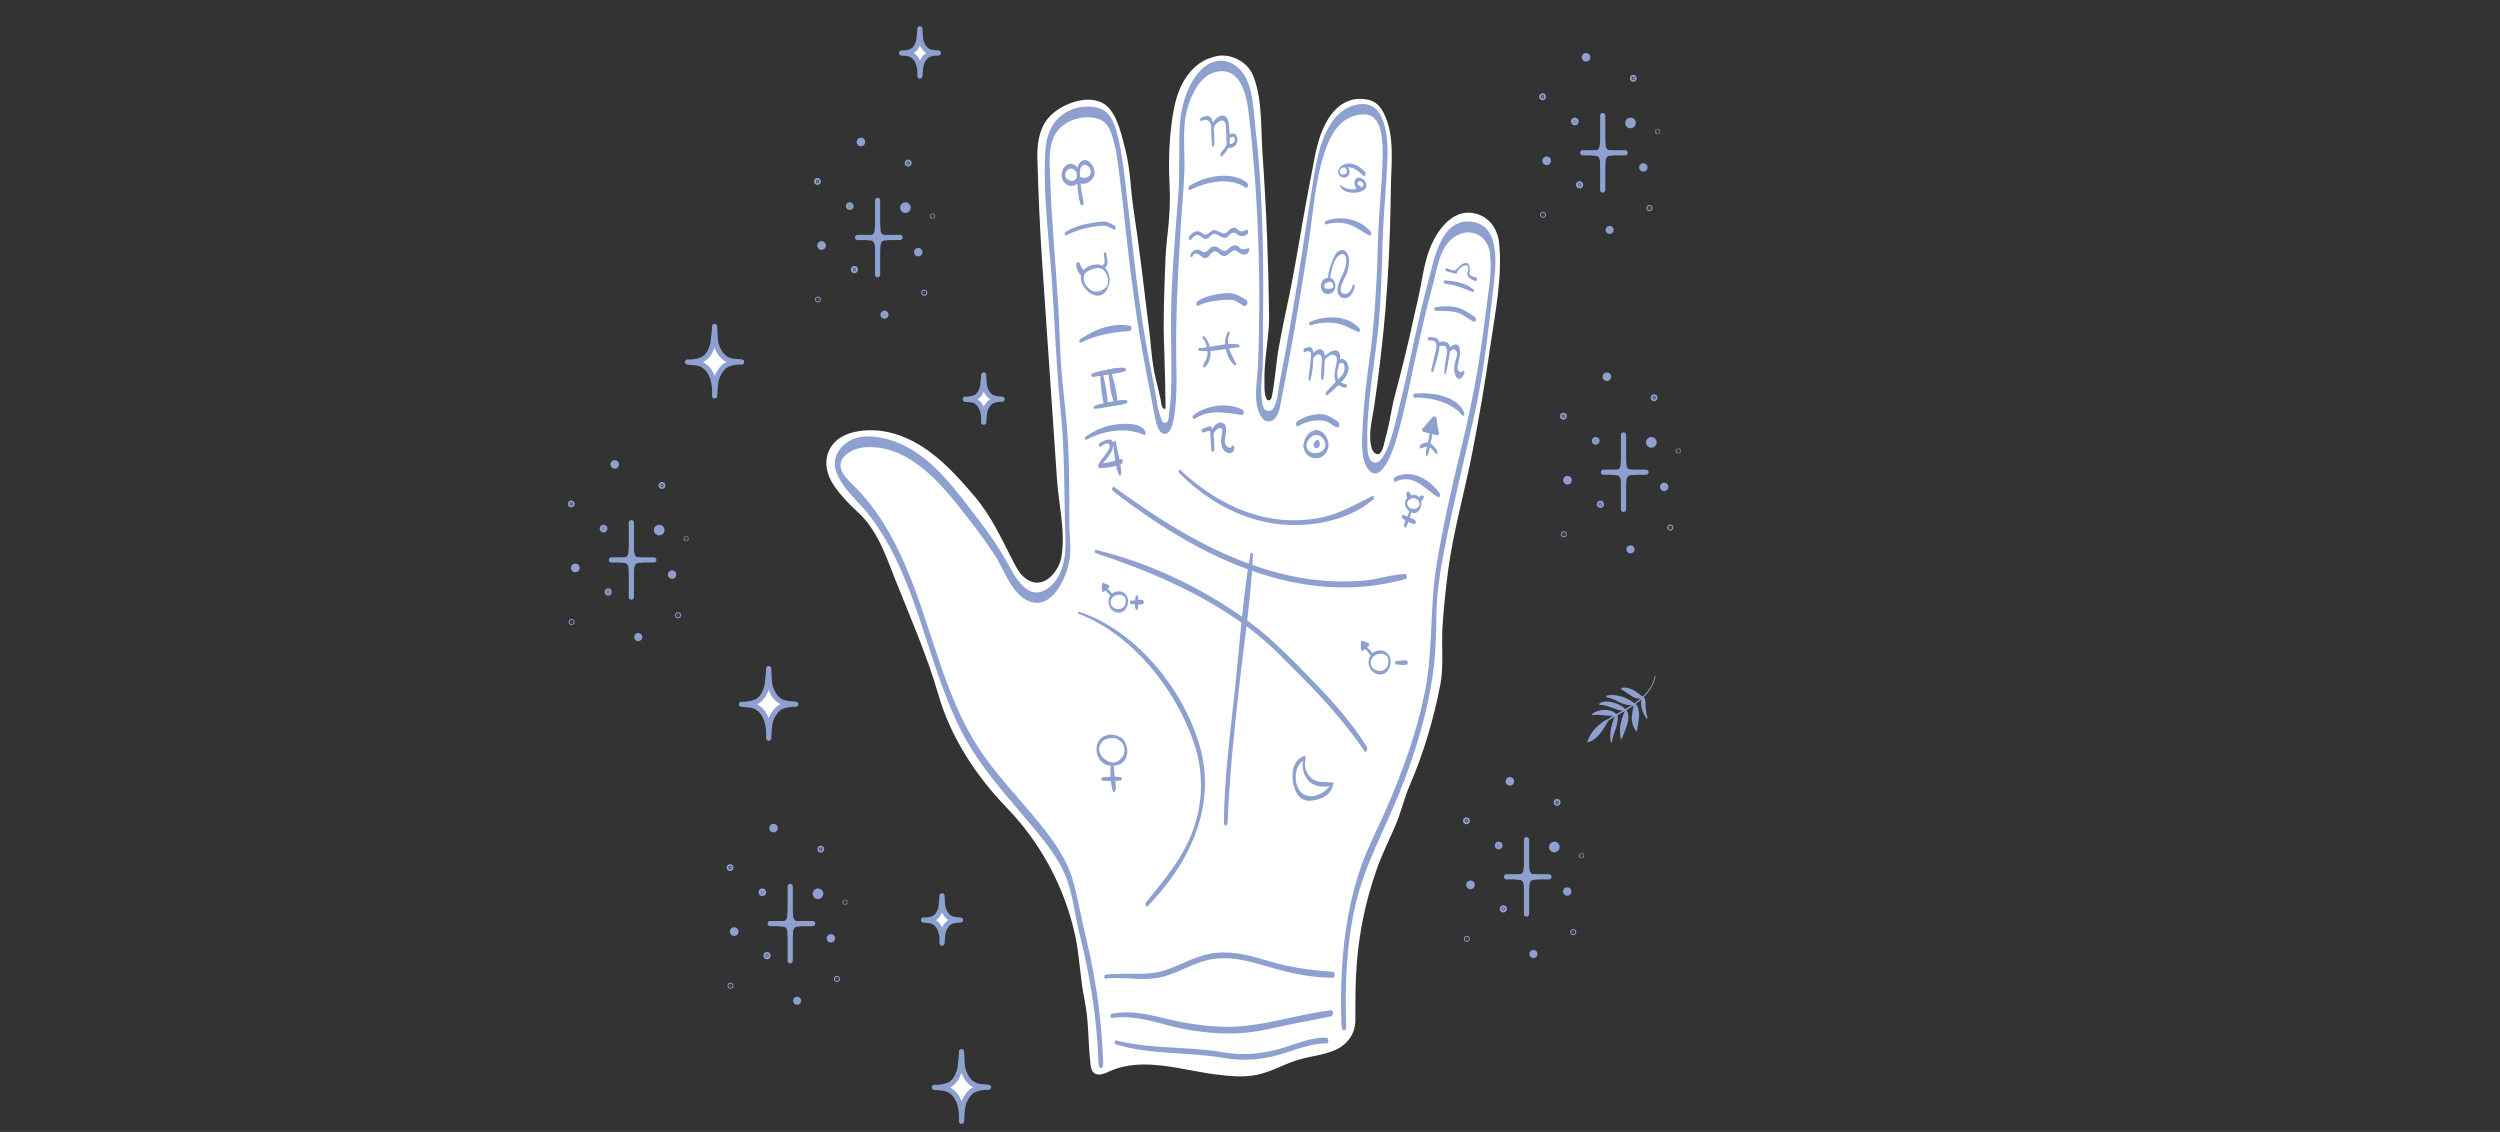 <svg width="360" height="163" viewBox="0 0 360 163" fill="none" xmlns="http://www.w3.org/2000/svg">
<rect x="0" y="0" width="360" height="163" fill="#333333" stroke="none"/>
<path d="M102.696 49.327C102.746 49.023 102.767 48.719 102.792 48.405C102.824 47.957 102.937 47.452 102.901 47C102.979 47.999 102.891 49.066 103.268 50.015C103.537 50.69 103.989 51.364 104.645 51.728C105.281 52.084 106.089 52.049 106.795 52.13C106.238 52.067 105.373 52.218 104.843 52.427C104.172 52.695 103.724 53.32 103.406 53.945C102.933 54.874 102.986 55.996 102.898 57.013C103.028 55.439 102.668 53.373 101.164 52.533C100.539 52.183 99.699 52.212 99 52.13C99.614 52.201 100.585 52.035 101.15 51.767C101.884 51.417 102.322 50.612 102.562 49.867C102.619 49.687 102.661 49.507 102.689 49.327H102.696Z" fill="white" stroke="#8DA0D0" stroke-width="0.75" stroke-linecap="round" stroke-linejoin="round"/>
<path d="M110.481 98.605C110.53 98.302 110.551 97.998 110.576 97.684C110.608 97.235 110.721 96.73 110.685 96.278C110.763 97.278 110.675 98.344 111.053 99.294C111.321 99.968 111.773 100.642 112.429 101.006C113.065 101.363 113.873 101.327 114.579 101.409C114.022 101.345 113.157 101.497 112.627 101.705C111.956 101.974 111.508 102.598 111.19 103.223C110.717 104.152 110.77 105.275 110.682 106.292C110.812 104.717 110.452 102.651 108.948 101.811C108.323 101.462 107.483 101.49 106.784 101.409C107.398 101.479 108.369 101.313 108.934 101.045C109.669 100.695 110.106 99.89 110.346 99.145C110.403 98.965 110.445 98.785 110.473 98.605H110.481Z" fill="white" stroke="#8DA0D0" stroke-width="0.75" stroke-linecap="round" stroke-linejoin="round"/>
<path d="M138.252 153.77C138.301 153.467 138.322 153.163 138.347 152.849C138.379 152.4 138.492 151.896 138.456 151.444C138.534 152.443 138.446 153.509 138.823 154.459C139.092 155.133 139.544 155.808 140.2 156.171C140.836 156.528 141.644 156.493 142.35 156.574C141.793 156.51 140.928 156.662 140.398 156.87C139.727 157.139 139.279 157.764 138.961 158.389C138.488 159.317 138.541 160.44 138.453 161.457C138.583 159.882 138.223 157.817 136.719 156.976C136.094 156.627 135.254 156.655 134.555 156.574C135.169 156.644 136.14 156.479 136.705 156.21C137.44 155.861 137.877 155.056 138.117 154.311C138.174 154.131 138.216 153.95 138.244 153.77H138.252Z" fill="white" stroke="#8DA0D0" stroke-width="0.75" stroke-linecap="round" stroke-linejoin="round"/>
<path d="M132.324 5.731C132.359 5.526 132.373 5.317 132.387 5.102C132.409 4.795 132.486 4.452 132.461 4.145C132.514 4.827 132.454 5.551 132.712 6.197C132.896 6.656 133.203 7.115 133.651 7.362C134.086 7.602 134.633 7.581 135.116 7.634C134.739 7.591 134.149 7.694 133.789 7.835C133.334 8.015 133.026 8.442 132.811 8.866C132.49 9.498 132.525 10.261 132.465 10.953C132.553 9.883 132.31 8.478 131.286 7.902C130.859 7.662 130.29 7.683 129.814 7.63C130.23 7.68 130.89 7.567 131.279 7.383C131.78 7.146 132.077 6.599 132.239 6.091C132.278 5.967 132.306 5.847 132.327 5.724L132.324 5.731Z" fill="white" stroke="#8DA0D0" stroke-width="0.75" stroke-linecap="round" stroke-linejoin="round"/>
<path d="M141.51 55.585C141.545 55.381 141.56 55.172 141.574 54.957C141.595 54.65 141.673 54.307 141.648 54C141.701 54.681 141.641 55.405 141.899 56.051C142.082 56.51 142.389 56.969 142.838 57.217C143.272 57.457 143.819 57.435 144.303 57.488C143.925 57.446 143.335 57.548 142.975 57.69C142.52 57.87 142.213 58.297 141.997 58.721C141.676 59.353 141.711 60.115 141.651 60.807C141.74 59.738 141.496 58.332 140.472 57.757C140.045 57.517 139.477 57.538 139 57.485C139.417 57.534 140.077 57.421 140.465 57.238C140.966 57.001 141.263 56.454 141.425 55.946C141.464 55.822 141.493 55.702 141.514 55.578L141.51 55.585Z" fill="white" stroke="#8DA0D0" stroke-width="0.75" stroke-linecap="round" stroke-linejoin="round"/>
<path d="M135.51 130.585C135.545 130.381 135.56 130.172 135.574 129.957C135.595 129.65 135.673 129.307 135.648 129C135.701 129.681 135.641 130.405 135.899 131.051C136.082 131.51 136.389 131.969 136.838 132.217C137.272 132.457 137.819 132.435 138.303 132.488C137.925 132.446 137.335 132.548 136.975 132.69C136.52 132.87 136.213 133.297 135.997 133.721C135.676 134.353 135.711 135.115 135.651 135.807C135.74 134.738 135.496 133.332 134.472 132.757C134.045 132.517 133.477 132.538 133 132.485C133.417 132.534 134.077 132.421 134.465 132.238C134.966 132.001 135.263 131.454 135.425 130.945C135.464 130.822 135.493 130.702 135.514 130.578L135.51 130.585Z" fill="white" stroke="#8DA0D0" stroke-width="0.75" stroke-linecap="round" stroke-linejoin="round"/>
<path d="M229.328 102.983C230.327 102.814 231.305 103.146 232.301 103.047C232.039 103.192 231.792 103.354 231.584 103.552C231.566 103.538 231.542 103.534 231.506 103.552C230.338 104.131 229.077 105.314 228.664 106.602C228.597 106.641 228.548 106.888 228.629 106.874C228.643 106.885 228.661 106.892 228.682 106.885C229.992 106.571 230.941 104.971 231.559 103.848C231.813 103.591 232.128 103.446 232.449 103.262C232.481 103.245 232.509 103.227 232.541 103.209C232.029 104.318 231.736 105.628 231.951 106.832C231.979 106.984 232.114 106.885 232.128 106.779C232.297 105.501 233.159 104.311 232.911 102.997C233.261 102.8 233.607 102.602 233.953 102.401C233.716 103.036 233.48 103.697 233.346 104.36C233.212 105.021 233.289 105.677 233.377 106.338C233.399 106.496 233.536 106.422 233.575 106.316C233.875 105.497 234.306 104.636 234.444 103.767C234.514 103.319 234.535 102.62 234.189 102.263C234.204 102.252 234.221 102.245 234.235 102.238C234.578 102.034 234.92 101.818 235.249 101.589C235.242 101.606 235.235 101.624 235.231 101.645C235.139 102.316 234.927 102.962 234.987 103.644C235.037 104.233 235.245 104.791 235.588 105.271C235.655 105.367 235.753 105.232 235.757 105.162C235.803 104.374 236.075 103.573 236.029 102.789C236.001 102.316 235.912 101.709 235.538 101.38C235.824 101.168 236.099 100.95 236.361 100.713C236.188 101.733 236.53 102.62 237.092 103.485C237.162 103.594 237.254 103.4 237.233 103.333C237.032 102.676 236.964 102.03 236.961 101.349C236.961 100.985 236.926 100.667 236.693 100.402C237.508 99.587 238.137 98.616 238.391 97.44C238.433 97.242 238.274 97.348 238.246 97.479C238.002 98.616 237.37 99.527 236.566 100.293C236.551 100.293 236.537 100.293 236.523 100.3C235.676 99.65 234.687 98.828 233.565 99.043C233.459 99.064 233.402 99.262 233.512 99.315C234.408 99.746 235.16 100.66 236.205 100.618C235.923 100.858 235.626 101.08 235.323 101.292C235.323 101.281 235.323 101.274 235.319 101.267C235.319 101.243 235.309 101.221 235.295 101.211C234.2 100.413 232.802 99.908 231.446 100.137C231.347 100.155 231.259 100.416 231.39 100.431C232.618 100.551 233.734 101.755 235.005 101.511C234.68 101.726 234.348 101.928 234.02 102.122C234.02 102.086 234.006 102.058 233.971 102.065C233.971 102.065 233.967 102.065 233.964 102.065C233.543 101.539 232.7 101.257 232.075 101.101C231.492 100.957 230.903 100.96 230.366 101.257C230.288 101.299 230.225 101.522 230.366 101.518C231.125 101.497 231.785 101.783 232.484 102.041C232.883 102.189 233.293 102.362 233.702 102.302C233.575 102.372 233.452 102.447 233.328 102.517C233.141 102.623 232.94 102.722 232.738 102.828C232.738 102.821 232.731 102.814 232.728 102.81C231.877 101.966 230.225 102.09 229.321 102.764C229.268 102.803 229.226 103.015 229.339 102.994L229.328 102.983Z" fill="#8DA0D0"/>
<path d="M113.72 132.096C113.738 131.993 113.745 131.891 113.752 131.785C113.763 131.633 113.802 131.464 113.791 131.312C113.816 131.647 113.787 132.008 113.915 132.325C114.006 132.551 114.158 132.777 114.377 132.901C114.592 133.021 114.864 133.007 115.101 133.035C114.914 133.014 114.621 133.063 114.444 133.134C114.218 133.222 114.066 133.434 113.96 133.646C113.802 133.96 113.819 134.334 113.791 134.677C113.833 134.147 113.713 133.452 113.208 133.169C112.997 133.053 112.714 133.06 112.481 133.035C112.689 133.06 113.014 133.003 113.205 132.911C113.452 132.795 113.6 132.523 113.682 132.272C113.703 132.212 113.713 132.152 113.724 132.092L113.72 132.096Z" fill="#8DA0D0" stroke="#8DA0D0" stroke-width="0.75" stroke-linecap="round" stroke-linejoin="round"/>
<path d="M118.19 128.703C118.19 128.922 118.01 129.102 117.791 129.102C117.572 129.102 117.392 128.922 117.392 128.703C117.392 128.484 117.572 128.304 117.791 128.304C118.01 128.304 118.19 128.484 118.19 128.703Z" fill="#8DA0D0" stroke="#8DA0D0" stroke-width="0.75" stroke-linecap="round" stroke-linejoin="round"/>
<path d="M111.637 119.247C111.637 119.385 111.528 119.494 111.39 119.494C111.253 119.494 111.143 119.385 111.143 119.247C111.143 119.109 111.253 119 111.39 119C111.528 119 111.637 119.109 111.637 119.247Z" fill="#8DA0D0" stroke="#8DA0D0" stroke-width="0.75" stroke-linecap="round" stroke-linejoin="round"/>
<path d="M109.78 128.671C109.882 128.671 109.964 128.589 109.964 128.487C109.964 128.386 109.882 128.304 109.78 128.304C109.679 128.304 109.597 128.386 109.597 128.487C109.597 128.589 109.679 128.671 109.78 128.671Z" fill="#8DA0D0" stroke="#8DA0D0" stroke-width="0.75" stroke-linecap="round" stroke-linejoin="round"/>
<path d="M119.648 135.351C119.779 135.351 119.885 135.245 119.885 135.115C119.885 134.984 119.779 134.878 119.648 134.878C119.517 134.878 119.412 134.984 119.412 135.115C119.412 135.245 119.517 135.351 119.648 135.351Z" fill="#8DA0D0" stroke="#8DA0D0" stroke-width="0.75" stroke-linecap="round" stroke-linejoin="round"/>
<path d="M105.978 134.151C105.978 134.292 105.861 134.408 105.72 134.408C105.579 134.408 105.462 134.292 105.462 134.151C105.462 134.009 105.579 133.893 105.72 133.893C105.861 133.893 105.978 134.009 105.978 134.151Z" fill="#8DA0D0" stroke="#8DA0D0" stroke-width="0.75" stroke-linecap="round" stroke-linejoin="round"/>
<path d="M110.451 137.766C110.535 137.766 110.603 137.698 110.603 137.614C110.603 137.531 110.535 137.463 110.451 137.463C110.367 137.463 110.299 137.531 110.299 137.614C110.299 137.698 110.367 137.766 110.451 137.766Z" fill="#8DA0D0" stroke="#8DA0D0" stroke-width="0.75" stroke-linecap="round" stroke-linejoin="round"/>
<path d="M114.998 144.108C114.998 144.224 114.903 144.319 114.787 144.319C114.67 144.319 114.575 144.224 114.575 144.108C114.575 143.991 114.67 143.896 114.787 143.896C114.903 143.896 114.998 143.991 114.998 144.108Z" fill="#8DA0D0" stroke="#8DA0D0" stroke-width="0.75" stroke-linecap="round" stroke-linejoin="round"/>
<path d="M120.588 140.962C120.588 141.001 120.556 141.032 120.517 141.032C120.478 141.032 120.446 141.001 120.446 140.962C120.446 140.923 120.478 140.891 120.517 140.891C120.556 140.891 120.588 140.923 120.588 140.962Z" fill="#8DA0D0" stroke="#8DA0D0" stroke-width="0.75" stroke-linecap="round" stroke-linejoin="round"/>
<path d="M105.191 141.996C105.224 141.996 105.251 141.969 105.251 141.936C105.251 141.903 105.224 141.876 105.191 141.876C105.158 141.876 105.131 141.903 105.131 141.936C105.131 141.969 105.158 141.996 105.191 141.996Z" fill="#8DA0D0" stroke="#8DA0D0" stroke-width="0.75" stroke-linecap="round" stroke-linejoin="round"/>
<path d="M105.261 124.932C105.261 125.002 105.205 125.062 105.131 125.062C105.056 125.062 105 125.006 105 124.932C105 124.858 105.056 124.801 105.131 124.801C105.205 124.801 105.261 124.858 105.261 124.932Z" fill="#8DA0D0" stroke="#8DA0D0" stroke-width="0.75" stroke-linecap="round" stroke-linejoin="round"/>
<path d="M118.321 122.277C118.321 122.347 118.264 122.407 118.19 122.407C118.116 122.407 118.059 122.351 118.059 122.277C118.059 122.202 118.116 122.146 118.19 122.146C118.264 122.146 118.321 122.202 118.321 122.277Z" fill="#8DA0D0" stroke="#8DA0D0" stroke-width="0.75" stroke-linecap="round" stroke-linejoin="round"/>
<path d="M121.69 129.928C121.69 129.928 121.686 129.939 121.679 129.939C121.671 129.939 121.668 129.936 121.668 129.928C121.668 129.921 121.671 129.917 121.679 129.917C121.686 129.917 121.69 129.921 121.69 129.928Z" fill="#8DA0D0" stroke="#8DA0D0" stroke-width="0.75" stroke-linecap="round" stroke-linejoin="round"/>
<path d="M113.791 127.643V138.352" stroke="#8DA0D0" stroke-width="0.75" stroke-linecap="round" stroke-linejoin="round"/>
<path d="M117.025 133H110.907" stroke="#8DA0D0" stroke-width="0.75" stroke-linecap="round" stroke-linejoin="round"/>
<path d="M233.72 67.096C233.738 66.993 233.745 66.891 233.752 66.785C233.763 66.633 233.802 66.464 233.791 66.312C233.816 66.647 233.787 67.007 233.915 67.325C234.006 67.551 234.158 67.777 234.377 67.901C234.592 68.021 234.864 68.007 235.101 68.035C234.914 68.014 234.624 68.063 234.444 68.134C234.218 68.222 234.066 68.434 233.96 68.646C233.802 68.96 233.819 69.334 233.791 69.677C233.833 69.147 233.713 68.452 233.208 68.169C232.997 68.053 232.714 68.06 232.481 68.035C232.689 68.06 233.014 68.003 233.205 67.911C233.452 67.795 233.6 67.523 233.682 67.272C233.703 67.212 233.713 67.152 233.724 67.092L233.72 67.096Z" fill="#8DA0D0" stroke="#8DA0D0" stroke-width="0.75" stroke-linecap="round" stroke-linejoin="round"/>
<path d="M238.19 63.699C238.19 63.918 238.01 64.098 237.791 64.098C237.572 64.098 237.392 63.918 237.392 63.699C237.392 63.48 237.572 63.3 237.791 63.3C238.01 63.3 238.19 63.48 238.19 63.699Z" fill="#8DA0D0" stroke="#8DA0D0" stroke-width="0.75" stroke-linecap="round" stroke-linejoin="round"/>
<path d="M231.637 54.247C231.637 54.385 231.528 54.494 231.39 54.494C231.253 54.494 231.143 54.385 231.143 54.247C231.143 54.109 231.253 54 231.39 54C231.528 54 231.637 54.109 231.637 54.247Z" fill="#8DA0D0" stroke="#8DA0D0" stroke-width="0.75" stroke-linecap="round" stroke-linejoin="round"/>
<path d="M229.78 63.667C229.882 63.667 229.964 63.585 229.964 63.484C229.964 63.382 229.882 63.3 229.78 63.3C229.679 63.3 229.597 63.382 229.597 63.484C229.597 63.585 229.679 63.667 229.78 63.667Z" fill="#8DA0D0" stroke="#8DA0D0" stroke-width="0.75" stroke-linecap="round" stroke-linejoin="round"/>
<path d="M239.881 70.111C239.881 70.242 239.775 70.348 239.645 70.348C239.514 70.348 239.408 70.242 239.408 70.111C239.408 69.981 239.514 69.874 239.645 69.874C239.775 69.874 239.881 69.981 239.881 70.111Z" fill="#8DA0D0" stroke="#8DA0D0" stroke-width="0.75" stroke-linecap="round" stroke-linejoin="round"/>
<path d="M225.978 69.147C225.978 69.288 225.861 69.405 225.72 69.405C225.579 69.405 225.463 69.288 225.463 69.147C225.463 69.006 225.579 68.889 225.72 68.889C225.861 68.889 225.978 69.006 225.978 69.147Z" fill="#8DA0D0" stroke="#8DA0D0" stroke-width="0.75" stroke-linecap="round" stroke-linejoin="round"/>
<path d="M230.606 72.615C230.606 72.699 230.539 72.766 230.455 72.766C230.37 72.766 230.303 72.699 230.303 72.615C230.303 72.53 230.37 72.463 230.455 72.463C230.539 72.463 230.606 72.53 230.606 72.615Z" fill="#8DA0D0" stroke="#8DA0D0" stroke-width="0.75" stroke-linecap="round" stroke-linejoin="round"/>
<path d="M234.787 79.32C234.904 79.32 234.998 79.225 234.998 79.108C234.998 78.991 234.904 78.896 234.787 78.896C234.67 78.896 234.575 78.991 234.575 79.108C234.575 79.225 234.67 79.32 234.787 79.32Z" fill="#8DA0D0" stroke="#8DA0D0" stroke-width="0.75" stroke-linecap="round" stroke-linejoin="round"/>
<path d="M240.588 75.962C240.588 76.001 240.556 76.032 240.517 76.032C240.478 76.032 240.446 76.001 240.446 75.962C240.446 75.923 240.478 75.891 240.517 75.891C240.556 75.891 240.588 75.923 240.588 75.962Z" fill="#8DA0D0" stroke="#8DA0D0" stroke-width="0.75" stroke-linecap="round" stroke-linejoin="round"/>
<path d="M225.251 76.936C225.251 76.968 225.226 76.996 225.191 76.996C225.155 76.996 225.131 76.972 225.131 76.936C225.131 76.901 225.155 76.876 225.191 76.876C225.226 76.876 225.251 76.901 225.251 76.936Z" fill="#8DA0D0" stroke="#8DA0D0" stroke-width="0.75" stroke-linecap="round" stroke-linejoin="round"/>
<path d="M225.261 59.932C225.261 60.002 225.205 60.062 225.131 60.062C225.057 60.062 225 60.006 225 59.932C225 59.858 225.057 59.801 225.131 59.801C225.205 59.801 225.261 59.858 225.261 59.932Z" fill="#8DA0D0" stroke="#8DA0D0" stroke-width="0.75" stroke-linecap="round" stroke-linejoin="round"/>
<path d="M238.321 57.277C238.321 57.347 238.264 57.407 238.19 57.407C238.116 57.407 238.059 57.351 238.059 57.277C238.059 57.202 238.116 57.146 238.19 57.146C238.264 57.146 238.321 57.202 238.321 57.277Z" fill="#8DA0D0" stroke="#8DA0D0" stroke-width="0.75" stroke-linecap="round" stroke-linejoin="round"/>
<path d="M241.69 64.928C241.69 64.928 241.686 64.939 241.679 64.939C241.671 64.939 241.668 64.936 241.668 64.928C241.668 64.921 241.671 64.917 241.679 64.917C241.686 64.917 241.69 64.921 241.69 64.928Z" fill="#8DA0D0" stroke="#8DA0D0" stroke-width="0.75" stroke-linecap="round" stroke-linejoin="round"/>
<path d="M233.787 62.64V73.352" stroke="#8DA0D0" stroke-width="0.75" stroke-linecap="round" stroke-linejoin="round"/>
<path d="M237.025 67.996H230.907" stroke="#8DA0D0" stroke-width="0.75" stroke-linecap="round" stroke-linejoin="round"/>
<path d="M219.75 125.362C219.767 125.259 219.774 125.157 219.781 125.051C219.792 124.899 219.831 124.729 219.82 124.578C219.845 124.913 219.817 125.273 219.944 125.591C220.036 125.817 220.187 126.043 220.406 126.167C220.622 126.287 220.894 126.276 221.13 126.301C220.943 126.28 220.653 126.329 220.473 126.4C220.247 126.488 220.096 126.7 219.99 126.912C219.831 127.226 219.849 127.6 219.82 127.943C219.863 127.413 219.743 126.717 219.238 126.435C219.026 126.318 218.743 126.325 218.51 126.301C218.719 126.325 219.044 126.269 219.234 126.177C219.481 126.061 219.63 125.789 219.711 125.538C219.732 125.478 219.743 125.418 219.753 125.358L219.75 125.362Z" fill="#8DA0D0" stroke="#8DA0D0" stroke-width="0.75" stroke-linecap="round" stroke-linejoin="round"/>
<path d="M224.223 121.965C224.223 122.184 224.043 122.364 223.824 122.364C223.605 122.364 223.425 122.184 223.425 121.965C223.425 121.746 223.605 121.566 223.824 121.566C224.043 121.566 224.223 121.746 224.223 121.965Z" fill="#8DA0D0" stroke="#8DA0D0" stroke-width="0.75" stroke-linecap="round" stroke-linejoin="round"/>
<path d="M217.67 112.513C217.67 112.651 217.561 112.76 217.423 112.76C217.285 112.76 217.176 112.651 217.176 112.513C217.176 112.375 217.285 112.266 217.423 112.266C217.561 112.266 217.67 112.375 217.67 112.513Z" fill="#8DA0D0" stroke="#8DA0D0" stroke-width="0.75" stroke-linecap="round" stroke-linejoin="round"/>
<path d="M215.81 121.933C215.911 121.933 215.993 121.851 215.993 121.749C215.993 121.648 215.911 121.566 215.81 121.566C215.708 121.566 215.626 121.648 215.626 121.749C215.626 121.851 215.708 121.933 215.81 121.933Z" fill="#8DA0D0" stroke="#8DA0D0" stroke-width="0.75" stroke-linecap="round" stroke-linejoin="round"/>
<path d="M225.677 128.613C225.808 128.613 225.914 128.507 225.914 128.377C225.914 128.246 225.808 128.14 225.677 128.14C225.547 128.14 225.441 128.246 225.441 128.377C225.441 128.507 225.547 128.613 225.677 128.613Z" fill="#8DA0D0" stroke="#8DA0D0" stroke-width="0.75" stroke-linecap="round" stroke-linejoin="round"/>
<path d="M212.011 127.416C212.011 127.558 211.894 127.674 211.753 127.674C211.612 127.674 211.495 127.558 211.495 127.416C211.495 127.275 211.612 127.159 211.753 127.159C211.894 127.159 212.011 127.275 212.011 127.416Z" fill="#8DA0D0" stroke="#8DA0D0" stroke-width="0.75" stroke-linecap="round" stroke-linejoin="round"/>
<path d="M216.484 131.032C216.568 131.032 216.636 130.964 216.636 130.88C216.636 130.796 216.568 130.728 216.484 130.728C216.4 130.728 216.332 130.796 216.332 130.88C216.332 130.964 216.4 131.032 216.484 131.032Z" fill="#8DA0D0" stroke="#8DA0D0" stroke-width="0.75" stroke-linecap="round" stroke-linejoin="round"/>
<path d="M221.028 137.373C221.028 137.49 220.932 137.585 220.816 137.585C220.699 137.585 220.604 137.49 220.604 137.373C220.604 137.257 220.699 137.161 220.816 137.161C220.932 137.161 221.028 137.257 221.028 137.373Z" fill="#8DA0D0" stroke="#8DA0D0" stroke-width="0.75" stroke-linecap="round" stroke-linejoin="round"/>
<path d="M226.617 134.227C226.617 134.266 226.585 134.298 226.546 134.298C226.507 134.298 226.475 134.266 226.475 134.227C226.475 134.189 226.507 134.157 226.546 134.157C226.585 134.157 226.617 134.189 226.617 134.227Z" fill="#8DA0D0" stroke="#8DA0D0" stroke-width="0.75" stroke-linecap="round" stroke-linejoin="round"/>
<path d="M211.281 135.202C211.281 135.234 211.256 135.262 211.22 135.262C211.185 135.262 211.16 135.237 211.16 135.202C211.16 135.167 211.185 135.142 211.22 135.142C211.256 135.142 211.281 135.167 211.281 135.202Z" fill="#8DA0D0" stroke="#8DA0D0" stroke-width="0.75" stroke-linecap="round" stroke-linejoin="round"/>
<path d="M211.294 118.197C211.294 118.268 211.238 118.328 211.164 118.328C211.089 118.328 211.033 118.272 211.033 118.197C211.033 118.123 211.089 118.067 211.164 118.067C211.238 118.067 211.294 118.123 211.294 118.197Z" fill="#8DA0D0" stroke="#8DA0D0" stroke-width="0.75" stroke-linecap="round" stroke-linejoin="round"/>
<path d="M224.35 115.542C224.35 115.613 224.293 115.673 224.219 115.673C224.145 115.673 224.089 115.616 224.089 115.542C224.089 115.468 224.145 115.412 224.219 115.412C224.293 115.412 224.35 115.468 224.35 115.542Z" fill="#8DA0D0" stroke="#8DA0D0" stroke-width="0.75" stroke-linecap="round" stroke-linejoin="round"/>
<path d="M227.719 123.194C227.719 123.194 227.715 123.205 227.708 123.205C227.701 123.205 227.697 123.201 227.697 123.194C227.697 123.187 227.701 123.183 227.708 123.183C227.715 123.183 227.719 123.187 227.719 123.194Z" fill="#8DA0D0" stroke="#8DA0D0" stroke-width="0.75" stroke-linecap="round" stroke-linejoin="round"/>
<path d="M219.82 120.909V131.618" stroke="#8DA0D0" stroke-width="0.75" stroke-linecap="round" stroke-linejoin="round"/>
<path d="M223.054 126.262H216.939" stroke="#8DA0D0" stroke-width="0.75" stroke-linecap="round" stroke-linejoin="round"/>
<path d="M126.301 33.295C126.318 33.193 126.325 33.091 126.333 32.985C126.343 32.833 126.382 32.663 126.371 32.512C126.396 32.847 126.368 33.207 126.495 33.525C126.587 33.751 126.739 33.977 126.957 34.101C127.173 34.221 127.445 34.206 127.681 34.235C127.494 34.214 127.205 34.263 127.025 34.334C126.799 34.422 126.647 34.634 126.541 34.846C126.382 35.16 126.4 35.534 126.371 35.877C126.414 35.347 126.294 34.651 125.789 34.369C125.577 34.252 125.295 34.26 125.062 34.235C125.27 34.26 125.595 34.203 125.785 34.111C126.032 33.995 126.181 33.723 126.262 33.472C126.283 33.412 126.294 33.352 126.304 33.292L126.301 33.295Z" fill="#8DA0D0" stroke="#8DA0D0" stroke-width="0.75" stroke-linecap="round" stroke-linejoin="round"/>
<path d="M130.774 29.899C130.774 30.118 130.594 30.298 130.375 30.298C130.156 30.298 129.976 30.118 129.976 29.899C129.976 29.68 130.156 29.5 130.375 29.5C130.594 29.5 130.774 29.68 130.774 29.899Z" fill="#8DA0D0" stroke="#8DA0D0" stroke-width="0.75" stroke-linecap="round" stroke-linejoin="round"/>
<path d="M124.221 20.443C124.221 20.581 124.112 20.691 123.974 20.691C123.836 20.691 123.727 20.581 123.727 20.443C123.727 20.306 123.836 20.196 123.974 20.196C124.112 20.196 124.221 20.306 124.221 20.443Z" fill="#8DA0D0" stroke="#8DA0D0" stroke-width="0.75" stroke-linecap="round" stroke-linejoin="round"/>
<path d="M122.544 29.683C122.544 29.786 122.463 29.867 122.361 29.867C122.258 29.867 122.177 29.786 122.177 29.683C122.177 29.581 122.258 29.5 122.361 29.5C122.463 29.5 122.544 29.581 122.544 29.683Z" fill="#8DA0D0" stroke="#8DA0D0" stroke-width="0.75" stroke-linecap="round" stroke-linejoin="round"/>
<path d="M132.228 36.547C132.359 36.547 132.465 36.441 132.465 36.311C132.465 36.18 132.359 36.074 132.228 36.074C132.098 36.074 131.992 36.18 131.992 36.311C131.992 36.441 132.098 36.547 132.228 36.547Z" fill="#8DA0D0" stroke="#8DA0D0" stroke-width="0.75" stroke-linecap="round" stroke-linejoin="round"/>
<path d="M118.562 35.347C118.562 35.488 118.445 35.605 118.304 35.605C118.163 35.605 118.046 35.488 118.046 35.347C118.046 35.206 118.163 35.089 118.304 35.089C118.445 35.089 118.562 35.206 118.562 35.347Z" fill="#8DA0D0" stroke="#8DA0D0" stroke-width="0.75" stroke-linecap="round" stroke-linejoin="round"/>
<path d="M123.187 38.811C123.187 38.895 123.12 38.962 123.035 38.962C122.95 38.962 122.883 38.895 122.883 38.811C122.883 38.726 122.95 38.659 123.035 38.659C123.12 38.659 123.187 38.726 123.187 38.811Z" fill="#8DA0D0" stroke="#8DA0D0" stroke-width="0.75" stroke-linecap="round" stroke-linejoin="round"/>
<path d="M127.579 45.307C127.579 45.424 127.483 45.519 127.367 45.519C127.25 45.519 127.155 45.424 127.155 45.307C127.155 45.191 127.25 45.096 127.367 45.096C127.483 45.096 127.579 45.191 127.579 45.307Z" fill="#8DA0D0" stroke="#8DA0D0" stroke-width="0.75" stroke-linecap="round" stroke-linejoin="round"/>
<path d="M133.168 42.158C133.168 42.197 133.136 42.228 133.097 42.228C133.058 42.228 133.026 42.197 133.026 42.158C133.026 42.119 133.058 42.087 133.097 42.087C133.136 42.087 133.168 42.119 133.168 42.158Z" fill="#8DA0D0" stroke="#8DA0D0" stroke-width="0.75" stroke-linecap="round" stroke-linejoin="round"/>
<path d="M117.775 43.192C117.808 43.192 117.835 43.166 117.835 43.132C117.835 43.099 117.808 43.072 117.775 43.072C117.742 43.072 117.715 43.099 117.715 43.132C117.715 43.166 117.742 43.192 117.775 43.192Z" fill="#8DA0D0" stroke="#8DA0D0" stroke-width="0.75" stroke-linecap="round" stroke-linejoin="round"/>
<path d="M117.715 26.259C117.787 26.259 117.845 26.2 117.845 26.128C117.845 26.056 117.787 25.997 117.715 25.997C117.642 25.997 117.584 26.056 117.584 26.128C117.584 26.2 117.642 26.259 117.715 26.259Z" fill="#8DA0D0" stroke="#8DA0D0" stroke-width="0.75" stroke-linecap="round" stroke-linejoin="round"/>
<path d="M130.774 23.607C130.846 23.607 130.905 23.549 130.905 23.476C130.905 23.404 130.846 23.346 130.774 23.346C130.702 23.346 130.643 23.404 130.643 23.476C130.643 23.549 130.702 23.607 130.774 23.607Z" fill="#8DA0D0" stroke="#8DA0D0" stroke-width="0.75" stroke-linecap="round" stroke-linejoin="round"/>
<path d="M134.27 31.128C134.27 31.128 134.266 31.139 134.259 31.139C134.252 31.139 134.248 31.135 134.248 31.128C134.248 31.121 134.252 31.117 134.259 31.117C134.266 31.117 134.27 31.121 134.27 31.128Z" fill="#8DA0D0" stroke="#8DA0D0" stroke-width="0.75" stroke-linecap="round" stroke-linejoin="round"/>
<path d="M126.371 28.84V39.552" stroke="#8DA0D0" stroke-width="0.75" stroke-linecap="round" stroke-linejoin="round"/>
<path d="M129.605 34.196H123.49" stroke="#8DA0D0" stroke-width="0.75" stroke-linecap="round" stroke-linejoin="round"/>
<path d="M90.847 79.726C90.865 79.623 90.872 79.521 90.879 79.415C90.89 79.263 90.929 79.094 90.918 78.942C90.943 79.277 90.915 79.638 91.042 79.955C91.133 80.181 91.285 80.407 91.504 80.531C91.719 80.651 91.991 80.637 92.228 80.665C92.041 80.644 91.748 80.693 91.571 80.764C91.345 80.852 91.193 81.064 91.088 81.276C90.929 81.59 90.946 81.964 90.918 82.307C90.96 81.777 90.84 81.082 90.335 80.799C90.124 80.683 89.841 80.69 89.608 80.665C89.817 80.69 90.141 80.633 90.332 80.541C90.579 80.425 90.727 80.153 90.809 79.902C90.83 79.842 90.84 79.782 90.851 79.722L90.847 79.726Z" fill="#8DA0D0" stroke="#8DA0D0" stroke-width="0.75" stroke-linecap="round" stroke-linejoin="round"/>
<path d="M95.321 76.333C95.321 76.552 95.141 76.732 94.922 76.732C94.703 76.732 94.523 76.552 94.523 76.333C94.523 76.114 94.703 75.934 94.922 75.934C95.141 75.934 95.321 76.114 95.321 76.333Z" fill="#8DA0D0" stroke="#8DA0D0" stroke-width="0.75" stroke-linecap="round" stroke-linejoin="round"/>
<path d="M88.768 66.877C88.768 67.015 88.659 67.124 88.521 67.124C88.383 67.124 88.274 67.015 88.274 66.877C88.274 66.739 88.383 66.63 88.521 66.63C88.659 66.63 88.768 66.739 88.768 66.877Z" fill="#8DA0D0" stroke="#8DA0D0" stroke-width="0.75" stroke-linecap="round" stroke-linejoin="round"/>
<path d="M86.907 76.301C87.009 76.301 87.091 76.219 87.091 76.117C87.091 76.016 87.009 75.934 86.907 75.934C86.806 75.934 86.724 76.016 86.724 76.117C86.724 76.219 86.806 76.301 86.907 76.301Z" fill="#8DA0D0" stroke="#8DA0D0" stroke-width="0.75" stroke-linecap="round" stroke-linejoin="round"/>
<path d="M96.775 82.981C96.906 82.981 97.012 82.875 97.012 82.745C97.012 82.614 96.906 82.508 96.775 82.508C96.644 82.508 96.539 82.614 96.539 82.745C96.539 82.875 96.644 82.981 96.775 82.981Z" fill="#8DA0D0" stroke="#8DA0D0" stroke-width="0.75" stroke-linecap="round" stroke-linejoin="round"/>
<path d="M83.109 81.781C83.109 81.922 82.992 82.038 82.851 82.038C82.71 82.038 82.593 81.922 82.593 81.781C82.593 81.639 82.71 81.523 82.851 81.523C82.992 81.523 83.109 81.639 83.109 81.781Z" fill="#8DA0D0" stroke="#8DA0D0" stroke-width="0.75" stroke-linecap="round" stroke-linejoin="round"/>
<path d="M87.734 85.244C87.734 85.329 87.666 85.396 87.582 85.396C87.497 85.396 87.43 85.329 87.43 85.244C87.43 85.16 87.497 85.093 87.582 85.093C87.666 85.093 87.734 85.16 87.734 85.244Z" fill="#8DA0D0" stroke="#8DA0D0" stroke-width="0.75" stroke-linecap="round" stroke-linejoin="round"/>
<path d="M92.126 91.738C92.126 91.854 92.03 91.949 91.914 91.949C91.797 91.949 91.702 91.854 91.702 91.738C91.702 91.621 91.797 91.526 91.914 91.526C92.03 91.526 92.126 91.621 92.126 91.738Z" fill="#8DA0D0" stroke="#8DA0D0" stroke-width="0.75" stroke-linecap="round" stroke-linejoin="round"/>
<path d="M97.715 88.592C97.715 88.63 97.683 88.662 97.644 88.662C97.605 88.662 97.573 88.63 97.573 88.592C97.573 88.553 97.605 88.521 97.644 88.521C97.683 88.521 97.715 88.553 97.715 88.592Z" fill="#8DA0D0" stroke="#8DA0D0" stroke-width="0.75" stroke-linecap="round" stroke-linejoin="round"/>
<path d="M82.378 89.566C82.378 89.598 82.354 89.626 82.318 89.626C82.283 89.626 82.258 89.601 82.258 89.566C82.258 89.531 82.283 89.506 82.318 89.506C82.354 89.506 82.378 89.531 82.378 89.566Z" fill="#8DA0D0" stroke="#8DA0D0" stroke-width="0.75" stroke-linecap="round" stroke-linejoin="round"/>
<path d="M82.392 72.562C82.392 72.632 82.335 72.692 82.261 72.692C82.187 72.692 82.131 72.636 82.131 72.562C82.131 72.488 82.187 72.431 82.261 72.431C82.335 72.431 82.392 72.488 82.392 72.562Z" fill="#8DA0D0" stroke="#8DA0D0" stroke-width="0.75" stroke-linecap="round" stroke-linejoin="round"/>
<path d="M95.321 70.037C95.393 70.037 95.451 69.979 95.451 69.907C95.451 69.834 95.393 69.776 95.321 69.776C95.248 69.776 95.19 69.834 95.19 69.907C95.19 69.979 95.248 70.037 95.321 70.037Z" fill="#8DA0D0" stroke="#8DA0D0" stroke-width="0.75" stroke-linecap="round" stroke-linejoin="round"/>
<path d="M98.817 77.558C98.817 77.558 98.813 77.569 98.806 77.569C98.798 77.569 98.795 77.566 98.795 77.558C98.795 77.551 98.798 77.547 98.806 77.547C98.813 77.547 98.817 77.551 98.817 77.558Z" fill="#8DA0D0" stroke="#8DA0D0" stroke-width="0.75" stroke-linecap="round" stroke-linejoin="round"/>
<path d="M90.918 75.273V85.982" stroke="#8DA0D0" stroke-width="0.75" stroke-linecap="round" stroke-linejoin="round"/>
<path d="M94.152 80.63H88.037" stroke="#8DA0D0" stroke-width="0.75" stroke-linecap="round" stroke-linejoin="round"/>
<path d="M230.72 21.096C230.738 20.993 230.745 20.891 230.752 20.785C230.763 20.633 230.802 20.464 230.791 20.312C230.816 20.647 230.787 21.008 230.915 21.325C231.006 21.551 231.158 21.777 231.377 21.901C231.592 22.021 231.864 22.01 232.101 22.035C231.914 22.014 231.624 22.063 231.444 22.134C231.218 22.222 231.066 22.434 230.96 22.646C230.802 22.96 230.819 23.334 230.791 23.677C230.833 23.147 230.713 22.452 230.208 22.169C229.997 22.053 229.714 22.06 229.481 22.035C229.689 22.06 230.014 22.003 230.205 21.911C230.452 21.795 230.6 21.523 230.682 21.272C230.703 21.212 230.713 21.152 230.724 21.092L230.72 21.096Z" fill="#8DA0D0" stroke="#8DA0D0" stroke-width="0.75" stroke-linecap="round" stroke-linejoin="round"/>
<path d="M235.19 17.703C235.19 17.922 235.01 18.102 234.791 18.102C234.572 18.102 234.392 17.922 234.392 17.703C234.392 17.484 234.572 17.304 234.791 17.304C235.01 17.304 235.19 17.484 235.19 17.703Z" fill="#8DA0D0" stroke="#8DA0D0" stroke-width="0.75" stroke-linecap="round" stroke-linejoin="round"/>
<path d="M228.641 8.247C228.641 8.385 228.531 8.494 228.394 8.494C228.256 8.494 228.147 8.385 228.147 8.247C228.147 8.109 228.256 8 228.394 8C228.531 8 228.641 8.109 228.641 8.247Z" fill="#8DA0D0" stroke="#8DA0D0" stroke-width="0.75" stroke-linecap="round" stroke-linejoin="round"/>
<path d="M226.78 17.671C226.882 17.671 226.964 17.589 226.964 17.487C226.964 17.386 226.882 17.304 226.78 17.304C226.679 17.304 226.597 17.386 226.597 17.487C226.597 17.589 226.679 17.671 226.78 17.671Z" fill="#8DA0D0" stroke="#8DA0D0" stroke-width="0.75" stroke-linecap="round" stroke-linejoin="round"/>
<path d="M236.881 24.115C236.881 24.245 236.775 24.351 236.645 24.351C236.514 24.351 236.408 24.245 236.408 24.115C236.408 23.984 236.514 23.878 236.645 23.878C236.775 23.878 236.881 23.984 236.881 24.115Z" fill="#8DA0D0" stroke="#8DA0D0" stroke-width="0.75" stroke-linecap="round" stroke-linejoin="round"/>
<path d="M222.978 23.151C222.978 23.292 222.861 23.409 222.72 23.409C222.579 23.409 222.462 23.292 222.462 23.151C222.462 23.009 222.579 22.893 222.72 22.893C222.861 22.893 222.978 23.009 222.978 23.151Z" fill="#8DA0D0" stroke="#8DA0D0" stroke-width="0.75" stroke-linecap="round" stroke-linejoin="round"/>
<path d="M227.606 26.614C227.606 26.699 227.539 26.766 227.455 26.766C227.37 26.766 227.303 26.699 227.303 26.614C227.303 26.53 227.37 26.463 227.455 26.463C227.539 26.463 227.606 26.53 227.606 26.614Z" fill="#8DA0D0" stroke="#8DA0D0" stroke-width="0.75" stroke-linecap="round" stroke-linejoin="round"/>
<path d="M231.998 33.111C231.998 33.228 231.903 33.323 231.787 33.323C231.67 33.323 231.575 33.228 231.575 33.111C231.575 32.995 231.67 32.899 231.787 32.899C231.903 32.899 231.998 32.995 231.998 33.111Z" fill="#8DA0D0" stroke="#8DA0D0" stroke-width="0.75" stroke-linecap="round" stroke-linejoin="round"/>
<path d="M237.588 29.962C237.588 30 237.556 30.032 237.517 30.032C237.478 30.032 237.446 30 237.446 29.962C237.446 29.923 237.478 29.891 237.517 29.891C237.556 29.891 237.588 29.923 237.588 29.962Z" fill="#8DA0D0" stroke="#8DA0D0" stroke-width="0.75" stroke-linecap="round" stroke-linejoin="round"/>
<path d="M222.195 30.996C222.228 30.996 222.255 30.969 222.255 30.936C222.255 30.903 222.228 30.876 222.195 30.876C222.161 30.876 222.134 30.903 222.134 30.936C222.134 30.969 222.161 30.996 222.195 30.996Z" fill="#8DA0D0" stroke="#8DA0D0" stroke-width="0.75" stroke-linecap="round" stroke-linejoin="round"/>
<path d="M222.261 13.932C222.261 14.002 222.205 14.062 222.131 14.062C222.056 14.062 222 14.006 222 13.932C222 13.858 222.056 13.801 222.131 13.801C222.205 13.801 222.261 13.858 222.261 13.932Z" fill="#8DA0D0" stroke="#8DA0D0" stroke-width="0.75" stroke-linecap="round" stroke-linejoin="round"/>
<path d="M235.321 11.277C235.321 11.347 235.264 11.407 235.19 11.407C235.116 11.407 235.059 11.351 235.059 11.277C235.059 11.202 235.116 11.146 235.19 11.146C235.264 11.146 235.321 11.202 235.321 11.277Z" fill="#8DA0D0" stroke="#8DA0D0" stroke-width="0.75" stroke-linecap="round" stroke-linejoin="round"/>
<path d="M238.69 18.932C238.69 18.932 238.686 18.943 238.679 18.943C238.671 18.943 238.668 18.939 238.668 18.932C238.668 18.924 238.671 18.921 238.679 18.921C238.686 18.921 238.69 18.924 238.69 18.932Z" fill="#8DA0D0" stroke="#8DA0D0" stroke-width="0.75" stroke-linecap="round" stroke-linejoin="round"/>
<path d="M230.791 16.643V27.356" stroke="#8DA0D0" stroke-width="0.75" stroke-linecap="round" stroke-linejoin="round"/>
<path d="M234.025 22H227.907" stroke="#8DA0D0" stroke-width="0.75" stroke-linecap="round" stroke-linejoin="round"/>
<g clip-path="url(#clip0_8_1768)">
<path d="M199.542 44.187C199.328 46.742 199.068 49.296 198.766 51.841C198.503 54.064 198.209 56.284 197.888 58.5C197.61 60.431 196.959 62.596 197.518 64.527C197.659 65.015 198.222 65.727 198.729 65.254C199.203 64.815 199.402 63.4 199.582 62.786C200.132 60.913 200.334 58.964 200.829 57.097C201.848 53.269 202.804 49.425 203.627 45.55C203.951 44.031 204.355 42.496 204.624 40.973C204.905 39.383 205.192 37.789 205.724 36.26C206.761 33.285 209.317 29.549 212.982 30.918C214.667 31.548 215.685 33.172 215.865 34.919C216.379 39.871 215.291 45.099 214.584 49.993C213.848 55.12 212.979 60.229 211.983 65.31C210.87 70.999 209.262 76.577 208.503 82.33C208.158 84.946 207.898 87.571 207.724 90.202C207.546 92.879 207.919 95.913 207.418 98.528C206.501 103.339 205.015 108.454 203.052 112.955C202.224 114.858 201.774 116.885 200.988 118.754C200.077 120.922 199.013 122.988 198.231 125.217C197.815 126.402 197.442 127.602 197.109 128.812C196.225 132.042 195.644 135.354 195.381 138.695C195.167 141.402 195.167 144.119 195.176 146.833C195.183 148.866 194.045 150.456 192.137 151.261C190.487 151.954 188.658 152.096 186.943 152.614C184.95 153.216 183.118 154.318 181.082 154.757C179.135 155.178 177.111 154.969 175.13 154.727C170.25 154.128 164.533 152.099 159.806 154.26C159.054 154.604 158.094 155.025 157.486 154.46C157.171 154.168 157.091 153.704 157.039 153.278C156.651 150.076 156.825 147.067 156.162 143.902C155.526 140.865 155.489 137.761 154.826 134.719C153.309 127.771 149.867 121.37 144.929 116.264C140.539 111.724 136.898 106.161 135.118 100.005C133.504 94.414 131.104 88.953 128.939 83.516C128.921 83.466 128.9 83.417 128.881 83.368C127.487 79.847 126.325 76.282 123.448 73.67C122.225 72.558 121.061 71.324 120.113 69.952C117.835 66.642 119.134 63.026 123.094 62.194C126.548 61.469 129.893 62.461 132.819 64.324C135.641 66.123 138.111 68.853 140.273 71.395C142.826 74.394 144.241 77.648 146.033 81.106C146.525 82.054 147.115 83.009 148.042 83.537C150.414 84.888 152.524 82.217 152.86 80.12C153.444 76.5 152.462 72.746 152.215 69.135C151.918 64.791 151.622 60.447 151.322 56.099C150.912 50.091 150.5 44.08 150.09 38.072C149.741 32.981 149.53 27.922 149.381 22.826C149.32 20.781 149.619 18.601 150.925 17.029C152.655 14.951 156.932 13.302 159.28 15.175C160.919 16.483 161.582 19.715 162.078 21.674C162.766 24.394 162.79 27.111 163.188 29.859C163.588 32.625 163.995 35.425 164.337 38.219C164.722 41.372 165.111 44.525 165.496 47.681C165.704 49.37 165.808 51.074 166.071 52.756C166.242 53.843 166.517 54.911 166.777 55.98C166.911 56.523 167.04 57.069 167.153 57.619C167.226 57.975 167.214 58.666 167.596 58.856C167.651 58.884 167.722 58.896 167.774 58.862C167.835 58.819 167.841 58.734 167.841 58.657C167.835 57.426 167.816 56.195 167.783 54.96C167.74 53.373 167.694 51.786 167.645 50.202C167.615 49.213 167.569 48.225 167.569 47.239C167.569 47.233 167.569 47.227 167.569 47.221C167.578 44.82 167.63 42.422 167.722 40.024C167.795 38.133 167.835 36.276 168.055 34.403C168.293 32.361 168.483 30.311 168.465 28.253C168.455 27.151 168.385 26.052 168.354 24.95C168.287 22.509 168.41 20.066 168.724 17.646C168.945 15.936 169.269 14.22 169.966 12.645C170.663 11.07 171.766 9.63 173.268 8.789C173.864 8.454 174.215 8.368 174.867 8.166C176.936 7.527 179.538 8.752 180.391 10.757C181.822 14.119 181.544 18.491 181.798 22.092C182.085 26.2 182.308 30.311 182.47 34.424C182.614 38.102 182.706 41.783 182.748 45.465C182.77 47.491 182.452 49.492 182.247 51.503C182.14 52.547 182.064 53.597 182.082 54.647C182.097 55.495 182.015 56.495 182.314 57.3C182.366 57.438 182.44 57.579 182.574 57.635C182.816 57.73 183.063 57.475 183.118 57.22C183.614 54.899 183.718 52.431 184.139 50.076C184.586 47.595 185.109 45.127 185.628 42.658C186.604 38.02 187.292 33.344 188.163 28.686C188.563 26.547 188.97 24.388 189.389 22.267C189.948 19.424 191.324 15.47 194.363 14.472C195.335 14.152 196.409 14.159 197.384 14.472C198.319 14.773 198.894 15.549 199.322 16.421C200.884 19.59 200.331 23.584 200.285 26.995C200.236 30.82 200.132 34.642 199.924 38.462C199.821 40.371 199.689 42.278 199.527 44.181L199.542 44.187Z" fill="white"/>
<path d="M212.032 31.941C207.369 31.287 206.455 37.685 205.587 40.862C203.963 46.806 202.957 52.897 201.417 58.859C201.096 60.1 199.628 67.763 197.577 66.464C196.827 65.988 196.913 64.211 196.892 63.48C196.846 61.887 196.953 60.287 197.09 58.7C197.347 55.759 197.775 52.839 198.167 49.913C198.83 44.94 198.952 39.849 199.096 34.839C199.185 31.717 199.481 28.61 199.652 25.49C199.793 22.915 200.065 20.09 199.227 17.6C198.564 15.629 197.399 14.644 195.293 15.086C193.776 15.405 192.572 16.406 191.728 17.68C189.854 20.514 189.416 24.121 188.888 27.403C187.912 33.488 187.056 39.591 186.001 45.664C185.436 48.937 184.834 52.2 184.195 55.458C184.026 56.314 183.886 59.289 182.614 59.179C181.914 59.117 181.798 58.282 181.715 57.721C181.504 56.244 181.685 54.706 181.788 53.226C181.947 50.932 181.831 48.605 181.865 46.306C181.954 40.043 181.908 33.774 181.553 27.517C181.379 24.477 181.134 21.441 180.776 18.417C180.501 16.102 180.501 13.382 179.431 11.261C178.566 9.544 176.741 8.295 174.79 8.9C173.121 9.415 172.017 10.981 171.283 12.489C170.375 14.352 169.963 16.406 169.871 18.469C169.727 21.69 169.914 24.883 169.669 28.106C169.214 34.062 168.666 40.095 168.627 46.069C168.605 49.103 168.724 52.13 168.669 55.163C168.642 56.545 168.575 57.911 168.373 59.277C168.321 59.639 168.327 60.631 168.003 60.815C167.434 61.138 167.26 60.465 167.113 60.038C166.563 58.448 166.416 56.597 166.074 54.948C165.398 51.694 164.826 48.421 164.331 45.136C163.386 38.892 162.827 32.607 162.044 26.341C161.769 24.13 161.521 21.88 160.983 19.709C160.583 18.098 160.072 16.197 158.351 15.611C156.309 14.917 153.817 15.571 152.313 17.1C151.047 18.386 150.61 20.185 150.515 21.941C150.197 27.879 151.007 33.989 151.435 39.905C151.894 46.266 152.071 52.618 152.719 58.967C153.364 65.294 153.215 71.643 153.429 77.989C153.508 80.378 152.921 83.408 150.738 84.82C147.788 86.733 145.953 82.616 144.825 80.63C143.385 78.1 141.643 75.77 139.866 73.473C138.185 71.296 136.506 69.101 134.498 67.213C132.66 65.485 130.514 64.036 128.077 63.32C126.001 62.712 123.265 62.452 121.538 64.042C117.725 67.551 123.14 71.545 125.133 74.136C132.024 83.092 133.287 94.823 138.179 104.782C140.701 109.918 144.446 113.993 148.087 118.328C149.995 120.599 152.05 123.006 153.273 125.739C154.486 128.456 154.713 131.547 155.434 134.415C156.987 140.567 157.975 146.772 158.189 153.121C158.219 154.024 158.892 154.045 158.862 153.121C158.663 147.223 157.898 141.366 156.52 135.628C155.853 132.861 155.352 130.049 154.645 127.295C154.01 124.805 152.78 122.653 151.27 120.596C147.867 115.964 143.587 112.003 140.536 107.109C137.436 102.133 135.653 96.478 133.837 90.939C132.235 86.051 130.572 81.148 128.016 76.669C126.756 74.462 125.283 72.38 123.528 70.538C122.803 69.78 121.966 69.074 121.409 68.177C120.07 66.022 122.605 64.591 124.408 64.426C130.294 63.885 134.892 68.896 138.191 73.083C139.931 75.291 141.67 77.513 143.208 79.868C144.52 81.876 145.458 84.989 147.604 86.285C151.288 88.511 153.744 83.116 154.061 80.227C154.196 79.015 154.092 77.781 154.028 76.568C153.945 75.033 154.006 73.51 153.991 71.975C153.964 69.086 153.939 66.166 153.768 63.283C153.581 60.13 153.172 56.999 152.894 53.855C152.618 50.715 152.591 47.558 152.407 44.411C152.041 38.136 151.42 31.876 151.221 25.592C151.139 22.945 150.753 19.817 153.138 18.021C154.294 17.152 155.823 16.756 157.253 16.925C158.773 17.106 159.51 17.797 160.014 19.178C160.788 21.303 160.992 23.664 161.28 25.89C161.668 28.889 161.965 31.898 162.301 34.903C162.968 40.893 163.787 46.868 164.909 52.79C165.325 54.988 165.762 57.183 166.184 59.378C166.328 60.121 166.603 62.319 167.618 62.482C169.865 62.844 169.382 52.584 169.373 51.485C169.308 45.336 169.629 39.26 169.996 33.123C170.164 30.28 170.458 27.443 170.556 24.597C170.657 21.591 170.164 18.472 171.011 15.537C171.604 13.492 172.843 10.858 175.133 10.349C178.581 9.581 179.486 13.563 179.783 16.078C181.205 28.143 181.617 40.383 181.162 52.529C181.076 54.776 180.336 57.948 181.593 59.992C182.146 60.895 183.152 60.929 183.776 60.029C184.289 59.289 184.375 58.264 184.543 57.41C184.852 55.848 185.155 54.285 185.448 52.722C186.573 46.72 187.579 40.697 188.487 34.658C189.154 30.218 189.432 25.343 191.034 21.109C191.651 19.476 192.587 17.831 194.198 17.014C194.969 16.624 196.195 16.311 197.063 16.556C198.913 17.081 199.062 19.94 199.093 21.484C199.151 24.603 198.815 27.729 198.613 30.839C198.42 33.786 198.39 36.739 198.249 39.69C198.063 43.656 197.775 47.601 197.234 51.534C196.8 54.687 196.399 57.852 196.253 61.033C196.167 62.857 195.776 66.145 197.106 67.674C198.94 69.78 200.646 64.659 200.964 63.615C202.294 59.225 203.116 54.672 204.116 50.196C204.777 47.239 205.437 44.283 206.244 41.363C206.871 39.097 207.213 35.837 209.173 34.302C211.445 32.521 214.245 33.715 214.566 36.552C214.896 39.484 214.211 42.649 213.875 45.557C213.129 51.986 211.94 58.236 210.417 64.521C209.048 70.176 207.736 75.908 206.819 81.655C205.865 87.626 206.379 93.659 205.186 99.612C203.994 105.562 201.909 111.291 199.472 116.826C198.341 119.393 197.032 121.886 196.081 124.529C195.213 126.942 194.577 129.429 194.119 131.953C193.174 137.138 192.987 142.434 193.18 147.693C193.214 148.596 193.886 148.617 193.853 147.693C193.636 141.78 193.889 135.803 195.259 130.025C196.62 124.296 199.533 119.19 201.686 113.753C203.801 108.405 205.501 102.866 206.324 97.162C206.736 94.295 206.81 91.452 206.846 88.56C206.886 85.266 207.424 81.99 208.063 78.763C209.268 72.684 210.723 66.673 212.114 60.637C213.524 54.518 214.26 48.317 214.964 42.087C215.3 39.119 216.413 32.564 212.032 31.95V31.941Z" fill="#8DA0D0"/>
<path d="M155.306 88.382C163.053 91.341 169.296 99.222 171.919 106.953C173.384 111.266 173.271 115.813 171.601 120.053C170.116 123.829 167.538 126.826 165.031 129.939C164.881 130.126 165.004 130.758 165.261 130.497C171.216 124.412 175.23 116.163 172.797 107.558C170.452 99.268 163.649 90.807 155.355 88.081C155.211 88.035 155.187 88.336 155.309 88.382H155.306Z" fill="#8DA0D0"/>
<path d="M160.246 70.698C166.11 75.242 172.693 79.423 179.694 81.987C179.352 84.246 179.083 86.524 178.847 88.808C172.568 84.384 165.242 80.97 157.822 79.187C157.602 79.135 157.568 79.58 157.752 79.641C165.135 82.079 172.381 85.143 178.762 89.656C178.435 92.922 178.159 96.198 177.811 99.437C177.132 105.758 176.285 112.12 176.246 118.487C176.242 118.991 176.756 118.966 176.774 118.475C177.031 111.874 177.722 105.338 178.453 98.777C178.771 95.925 179.147 93.057 179.492 90.187C179.609 90.273 179.725 90.353 179.841 90.439C182.907 92.723 185.61 95.621 188.288 98.341C191.278 101.381 194.039 104.607 196.461 108.122C196.745 108.537 197.002 107.812 196.827 107.533C194.663 104.085 191.966 101.037 189.132 98.135C186.289 95.225 183.369 92.146 180.101 89.714C179.936 89.591 179.765 89.472 179.596 89.349C179.875 86.966 180.125 84.584 180.293 82.201C187.347 84.685 194.819 85.499 202.41 83.374C202.673 83.301 202.621 82.656 202.331 82.662C200.405 82.714 198.53 83.402 196.607 83.586C194.807 83.758 192.994 83.773 191.19 83.663C187.478 83.436 183.843 82.588 180.342 81.351C180.373 80.851 180.407 80.35 180.428 79.853C180.44 79.567 180.116 79.469 180.061 79.785C179.979 80.246 179.902 80.706 179.829 81.167C172.812 78.597 166.465 74.526 160.451 70.139C160.17 69.933 160.048 70.538 160.253 70.698H160.246Z" fill="#8DA0D0"/>
<path d="M169.788 68.079C173.414 71.772 178.04 74.511 183.183 75.349C188.004 76.135 193.944 75.177 197.769 71.917C197.901 71.803 197.849 71.321 197.622 71.432C195.17 72.641 192.994 73.958 190.269 74.526C188.007 74.996 185.668 75.045 183.387 74.698C178.245 73.915 173.699 71.18 169.938 67.662C169.749 67.483 169.66 67.947 169.791 68.079H169.788Z" fill="#8DA0D0"/>
<path d="M160.509 32.496C160.051 32.294 159.727 31.981 159.216 31.916C158.589 31.836 157.804 32.011 157.186 32.106C155.835 32.315 154.597 32.699 153.426 33.42C153.26 33.522 153.309 34.001 153.523 33.893C154.685 33.301 155.914 32.902 157.201 32.687C157.73 32.601 158.29 32.503 158.828 32.506C159.525 32.506 159.84 32.81 160.421 33.071C160.675 33.184 160.739 32.598 160.509 32.496Z" fill="#8DA0D0"/>
<path d="M162.729 46.92C160.143 46.425 157.645 47.429 155.529 48.86C155.373 48.965 155.398 49.447 155.627 49.339C157.95 48.231 160.136 47.844 162.68 47.663C162.98 47.641 163.01 46.972 162.729 46.92Z" fill="#8DA0D0"/>
<path d="M161.066 61.079C159.314 61.22 157.739 61.899 156.303 62.884C156.162 62.983 156.241 63.434 156.437 63.33C158.892 62.013 162.115 61.451 164.722 62.627C165.007 62.755 164.979 62.215 164.912 62.089C164.258 60.883 162.234 60.984 161.069 61.076L161.066 61.079Z" fill="#8DA0D0"/>
<path d="M171.818 59.824C171.632 59.971 171.76 60.511 172.023 60.327C174.111 58.875 176.505 59.443 178.85 59.756C179.199 59.802 179.122 59.099 178.899 58.982C176.759 57.88 173.635 58.365 171.815 59.824H171.818Z" fill="#8DA0D0"/>
<path d="M186.9 61.374C187.836 60.834 188.869 60.511 189.958 60.53C190.639 60.542 191.119 60.652 191.667 61.045C191.969 61.263 192.156 61.435 192.514 61.537C192.954 61.659 192.929 60.858 192.645 60.689C191.658 60.1 191.156 59.602 189.936 59.636C188.778 59.67 187.72 60.063 186.766 60.711C186.543 60.864 186.613 61.54 186.9 61.374Z" fill="#8DA0D0"/>
<path d="M200.836 68.721C200.597 68.85 200.677 69.497 200.967 69.359C203.535 68.14 205.128 70.394 207.039 71.57C207.348 71.76 207.421 71.217 207.296 71.032C205.899 69.012 203.181 67.453 200.839 68.721H200.836Z" fill="#8DA0D0"/>
<path d="M203.694 56.689C203.444 56.717 203.453 57.275 203.71 57.263C206.006 57.159 209.032 57.954 210.537 59.79C210.769 60.072 210.922 59.605 210.845 59.409C209.858 56.938 205.975 56.431 203.697 56.689H203.694Z" fill="#8DA0D0"/>
<path d="M209.812 45.001C210.757 45.259 211.383 45.983 212.27 46.318C212.612 46.447 212.609 45.765 212.377 45.627C211.423 45.056 210.708 44.427 209.586 44.215C208.635 44.037 207.65 44.098 206.7 44.233C206.476 44.264 206.479 44.74 206.712 44.749C207.745 44.783 208.806 44.728 209.815 45.001H209.812Z" fill="#8DA0D0"/>
<path d="M188.759 46.858C189.945 46.441 191.245 46.343 192.477 46.564C193.636 46.769 194.522 47.38 195.592 47.795C195.837 47.89 195.877 47.42 195.77 47.294C194.045 45.326 190.863 45.397 188.652 46.343C188.447 46.432 188.508 46.947 188.759 46.861V46.858Z" fill="#8DA0D0"/>
<path d="M191.025 32.315C192.229 31.922 193.474 32.002 194.645 32.475C195.562 32.843 196.308 33.513 197.21 33.893C197.466 34.001 197.5 33.5 197.393 33.371C195.88 31.554 193.073 30.983 190.921 31.815C190.719 31.892 190.78 32.395 191.025 32.315Z" fill="#8DA0D0"/>
<path d="M179.581 26.31C177.358 24.554 173.445 25.34 171.244 26.798C171.057 26.921 171.1 27.486 171.36 27.357C173.662 26.197 177.083 25.435 179.336 27.007C179.694 27.256 179.835 26.51 179.584 26.313L179.581 26.31Z" fill="#8DA0D0"/>
<path d="M179.364 44.012C179.413 43.976 179.462 43.942 179.511 43.905C179.74 43.739 179.642 43.297 179.431 43.171C178.239 42.465 177.591 42.069 176.139 42.244C174.806 42.404 173.543 42.662 172.406 43.401C172.195 43.54 172.243 44.175 172.534 44.028C173.607 43.487 174.763 43.322 175.949 43.214C176.622 43.153 177.267 43.076 177.918 43.34C178.361 43.521 178.691 43.853 179.107 44.071C179.199 44.117 179.297 44.065 179.367 44.012H179.364Z" fill="#8DA0D0"/>
<path d="M191.905 139.95C188.903 139.711 185.983 139.367 183.082 138.507C180.397 137.712 177.841 136.914 175.004 137.221C172.381 137.506 170.314 138.845 167.878 139.686C165.098 140.644 162.059 139.966 159.189 140.362C158.938 140.395 158.959 140.957 159.204 140.927C161.861 140.577 164.566 141.341 167.208 140.718C169.944 140.07 172.164 138.372 175.029 138.053C178.11 137.709 180.871 138.735 183.788 139.542C186.426 140.273 189.187 140.792 191.93 140.798C192.306 140.798 192.281 139.981 191.908 139.953L191.905 139.95Z" fill="#8DA0D0"/>
<path d="M191.664 145.48C186.304 146.127 181.253 148.077 175.808 147.841C172.953 147.718 170.284 147.282 167.511 146.597C165.05 145.989 162.619 145.464 160.087 145.983C159.828 146.035 159.84 146.628 160.103 146.588C162.897 146.186 165.52 146.929 168.199 147.647C170.724 148.323 173.219 148.682 175.833 148.801C178.459 148.921 180.819 148.623 183.375 148.034C186.133 147.398 188.924 146.944 191.688 146.345C192.052 146.266 192.049 145.437 191.667 145.483L191.664 145.48Z" fill="#8DA0D0"/>
<path d="M191.012 149.434C188.735 149.302 186.405 150.459 184.237 151.046C181.495 151.786 178.942 152.013 176.135 151.528C171.048 150.647 165.756 151.104 160.742 149.824C160.473 149.756 160.43 150.306 160.656 150.376C165.627 151.915 170.984 151.448 176.083 152.326C178.563 152.753 180.828 152.694 183.283 152.12C185.8 151.528 188.423 150.226 191.028 150.254C191.385 150.257 191.37 149.458 191.006 149.437L191.012 149.434Z" fill="#8DA0D0"/>
<path d="M156.419 23.065C156.419 23.065 156.4 23.059 156.391 23.056C156.385 23.056 156.379 23.05 156.373 23.05C156.367 23.05 156.364 23.05 156.358 23.05C156.342 23.047 156.33 23.037 156.315 23.037C155.648 23.062 155.281 23.562 155.141 24.143C155.11 24.103 155.083 24.06 155.049 24.023C154.688 23.611 154.159 23.489 153.661 23.713C153.627 23.728 153.6 23.75 153.578 23.78C152.56 24.505 152.631 26.362 153.961 26.725C154.373 26.835 154.826 26.746 155.132 26.47C155.187 27.437 155.312 28.386 155.566 29.328C155.697 29.813 156.128 29.512 156.04 29.113C155.841 28.201 155.682 27.296 155.605 26.372C156.293 26.712 157.259 26.077 157.541 25.325C157.856 24.483 157.232 23.335 156.419 23.068V23.065ZM154.202 26.031C153.316 25.899 153.126 24.91 153.799 24.391C154.144 24.207 154.499 24.219 154.78 24.514C154.976 24.72 155.055 24.996 155.092 25.279C155.092 25.334 155.086 25.386 155.073 25.438C154.979 25.877 154.63 26.095 154.199 26.034L154.202 26.031ZM156.972 25.177C156.639 25.641 156.147 25.733 155.501 25.451C155.526 24.68 155.401 23.759 156.309 23.719C156.99 24.011 157.214 24.496 156.972 25.177Z" fill="#8DA0D0"/>
<path d="M159.375 38.876C159.305 38.763 159.225 38.664 159.143 38.575C159.305 38.428 159.409 38.194 159.449 37.995C159.54 37.525 159.369 36.982 159.296 36.518C159.238 36.147 158.904 36.386 158.944 36.678C158.987 36.994 159.085 37.356 159.072 37.679C159.063 37.915 158.895 38.09 158.782 38.287C158.112 37.903 157.235 38.078 156.504 38.505C156.306 38.621 156.15 38.756 156.021 38.901C155.93 38.753 155.81 38.621 155.722 38.471C155.621 38.299 155.581 38.099 155.489 37.921C155.339 37.633 155.015 37.7 154.988 38.035C154.957 38.382 155.04 38.704 155.196 39.011C155.294 39.208 155.45 39.499 155.66 39.631C155.3 41.498 158.259 44 159.494 41.566C159.507 41.544 159.51 41.504 159.51 41.461C159.935 40.678 159.843 39.622 159.378 38.876H159.375ZM156.608 41.366C156.147 40.862 155.856 40.101 156.211 39.466C156.425 39.082 156.822 38.931 157.22 38.796C157.929 38.557 158.562 38.416 159.088 39.076C159.565 39.677 159.711 40.58 159.384 41.283C159.375 41.289 159.363 41.292 159.351 41.305C158.513 42.112 157.47 42.309 156.611 41.369L156.608 41.366Z" fill="#8DA0D0"/>
<path d="M157.388 54.233C158.216 54.178 159.03 53.999 159.846 53.864C160.568 53.745 161.326 53.702 162.004 53.425C162.17 53.358 162.13 53.014 161.956 52.989C161.151 52.879 160.271 53.103 159.476 53.257C158.748 53.398 158.033 53.548 157.339 53.818C157.198 53.874 157.211 54.242 157.385 54.23L157.388 54.233Z" fill="#D87068"/>
<path d="M162.197 57.631C161.769 57.573 161.317 57.61 160.87 57.681C160.858 56.4 160.415 55.068 160.1 53.815C160.714 53.729 161.341 53.659 161.91 53.428C162.075 53.361 162.035 53.017 161.861 52.992C161.057 52.882 160.176 53.106 159.381 53.26C158.654 53.401 157.938 53.551 157.244 53.821C157.104 53.877 157.116 54.245 157.29 54.233C157.675 54.208 158.054 54.153 158.433 54.092C158.528 55.393 158.605 56.793 158.929 58.061C158.473 58.166 158.021 58.285 157.58 58.46C157.44 58.516 157.452 58.884 157.626 58.872C158.143 58.838 158.651 58.755 159.161 58.663C159.222 58.697 159.29 58.681 159.348 58.629C159.592 58.586 159.84 58.54 160.084 58.5C160.806 58.38 161.564 58.337 162.243 58.061C162.408 57.994 162.368 57.65 162.194 57.625L162.197 57.631ZM159.718 57.898C159.647 57.914 159.574 57.926 159.504 57.941C159.461 56.643 159.146 55.286 158.868 54.018C159.121 53.972 159.372 53.929 159.626 53.886C159.812 55.157 159.889 56.581 160.353 57.77C160.136 57.813 159.925 57.855 159.718 57.895V57.898Z" fill="#8DA0D0"/>
<path d="M161.387 66.111C161.329 66.129 161.271 66.145 161.213 66.16C161.041 65.322 160.824 64.487 160.699 63.679C160.635 63.262 160.268 63.532 160.308 63.858C160.399 64.622 160.454 65.494 160.583 66.341C160.002 66.501 159.415 66.636 158.816 66.722C159.115 66.314 159.513 65.936 159.77 65.525C160.057 65.067 160.347 64.548 160.32 63.986C160.262 62.801 158.944 63.4 158.326 63.833C158.146 63.962 158.284 64.472 158.516 64.294C158.745 64.119 158.972 63.986 159.253 63.91C159.592 63.818 159.62 63.756 159.754 64.091C159.925 64.515 159.479 65.009 159.244 65.362C158.886 65.896 158.412 66.338 158.164 66.94C158.109 67.075 158.146 67.391 158.345 67.391C159.149 67.382 159.947 67.302 160.714 67.081C160.815 67.536 160.944 67.972 161.13 68.362C161.252 68.619 161.463 68.429 161.463 68.214C161.463 67.772 161.411 67.318 161.338 66.863C161.399 66.839 161.46 66.817 161.521 66.79C161.787 66.673 161.717 66.013 161.381 66.111H161.387Z" fill="#8DA0D0"/>
<path d="M177.364 64.284C177.215 64.736 176.68 64.358 176.524 64.091C176.346 63.787 176.362 63.523 176.404 63.176C176.447 62.829 176.521 62.491 176.545 62.141C176.573 61.724 176.557 61.181 176.145 60.947C175.496 60.579 174.909 61.181 174.573 61.807C174.573 61.807 174.573 61.807 174.573 61.804C174.521 61.632 174.491 61.463 174.304 61.411C173.998 61.325 173.421 61.656 173.17 61.77C172.965 61.862 173.02 62.378 173.277 62.295C173.408 62.252 174.176 61.969 174.255 62.043C174.234 62.025 174.31 62.857 174.313 62.887C174.368 63.492 174.377 64.1 174.402 64.708C174.42 65.159 174.906 65.15 174.885 64.696C174.848 63.999 174.845 63.271 174.741 62.568C174.864 62.224 175.081 61.871 175.414 61.724C176.239 61.358 175.989 62.313 175.921 62.731C175.827 63.314 175.781 63.919 176.01 64.481C176.383 65.393 177.734 65.666 177.734 64.432C177.734 64.208 177.465 63.993 177.364 64.29V64.284Z" fill="#8DA0D0"/>
<path d="M177.887 19.301C177.848 19.258 177.808 19.252 177.768 19.273C177.508 19.175 177.261 19.221 177.065 19.359C177.047 18.96 177.019 18.561 176.982 18.168C176.943 17.729 176.851 17.069 176.466 16.774C175.869 16.323 175.041 17.014 174.656 17.674C174.631 17.567 174.607 17.459 174.576 17.355C174.316 16.483 173.65 16.642 172.922 16.971C172.751 17.048 172.806 17.49 173.011 17.407C173.561 17.186 173.989 17.17 174.313 17.766C174.46 18.036 174.402 18.629 174.414 18.942C174.442 19.587 174.46 20.231 174.515 20.873C174.543 21.195 174.87 21.195 174.864 20.864C174.851 20.102 174.87 19.261 174.784 18.46C174.799 18.429 174.815 18.392 174.824 18.34C174.891 17.944 175.383 17.517 175.753 17.398C176.444 17.177 176.518 17.84 176.545 18.408C176.585 19.194 176.576 19.986 176.643 20.772C176.634 20.818 176.622 20.864 176.603 20.907C176.426 21.337 175.992 21.702 175.769 22.119C175.701 22.242 175.784 22.706 175.976 22.506C176.297 22.169 176.677 21.717 176.9 21.278C178.025 21.447 178.594 20.096 177.884 19.298L177.887 19.301ZM177.499 20.621C177.377 20.726 177.239 20.756 177.089 20.713C177.092 20.452 177.089 20.188 177.086 19.924C177.23 19.728 177.484 19.663 177.713 19.737C177.719 19.743 177.722 19.749 177.728 19.756C177.89 20.198 177.814 20.486 177.502 20.621H177.499Z" fill="#8DA0D0"/>
<path d="M171.525 34.507C171.767 34.136 172.216 33.703 172.699 33.903C172.989 34.025 173.155 34.332 173.476 34.4C174.09 34.529 174.307 33.755 174.854 33.645C174.854 33.645 174.854 33.645 174.857 33.645C175.393 33.706 175.738 34.191 176.27 34.246C176.888 34.311 176.851 33.853 177.291 33.617C177.945 33.264 178.095 33.875 178.633 33.982C179.037 34.065 179.355 33.946 179.648 33.669C179.798 33.528 179.731 32.917 179.468 33.077C179.184 33.249 178.85 33.39 178.511 33.267C178.297 33.19 178.172 32.932 177.982 32.852C177.698 32.73 177.545 32.782 177.279 32.914C176.799 33.157 176.625 33.813 175.976 33.562C175.603 33.417 175.31 33.215 174.919 33.138C174.906 33.129 174.888 33.129 174.873 33.126C174.861 33.126 174.851 33.12 174.839 33.117C174.809 33.114 174.784 33.12 174.763 33.135C174.445 33.206 174.313 33.374 174.044 33.583C173.751 33.807 173.601 33.89 173.243 33.675C173.106 33.592 172.996 33.47 172.852 33.399C172.195 33.074 171.595 33.556 171.235 34.087C171.094 34.295 171.323 34.799 171.519 34.498L171.525 34.507Z" fill="#8DA0D0"/>
<path d="M179.706 35.745C179.355 35.867 179.052 36.012 178.664 35.803C178.511 35.72 178.419 35.536 178.263 35.45C177.945 35.278 177.692 35.296 177.374 35.459C177.034 35.628 176.774 36.033 176.398 36.113C175.934 36.211 175.542 35.619 175.078 35.502C175.053 35.496 175.029 35.496 175.007 35.499C174.637 35.487 174.35 35.603 174.099 35.873C173.845 36.147 173.573 36.451 173.139 36.257C172.993 36.19 172.898 36.058 172.736 36.006C172.176 35.821 171.635 36.15 171.421 36.66C171.326 36.884 171.589 37.23 171.721 36.914C171.996 36.257 172.583 36.534 172.941 36.877C173.078 37.013 173.219 37.142 173.417 37.169C174.148 37.27 174.292 36.23 174.995 36.187C175.49 36.3 175.738 36.877 176.282 36.868C176.722 36.859 177.007 36.478 177.331 36.242C178.11 35.677 178.26 36.549 178.97 36.66C179.447 36.736 179.752 36.494 179.884 36.073C179.917 35.959 179.884 35.68 179.706 35.742V35.745Z" fill="#8DA0D0"/>
<path d="M178.386 49.615C177.878 49.517 177.364 49.508 176.845 49.545C176.79 49.075 176.842 48.578 177.065 48.037C177.123 47.893 176.958 47.552 176.829 47.773C176.502 48.35 176.359 48.955 176.392 49.588C175.668 49.674 174.94 49.824 174.218 49.944C174.078 49.367 173.797 48.82 173.39 48.393C173.237 48.234 173.124 48.63 173.222 48.746C173.537 49.118 173.696 49.548 173.8 50.008C173.421 50.064 173.041 50.1 172.668 50.11C172.488 50.113 172.509 50.484 172.678 50.506C173.075 50.558 173.482 50.57 173.888 50.561C173.952 51.295 173.665 51.81 173.304 52.449C173.225 52.59 173.323 53.109 173.54 52.885C174.139 52.259 174.377 51.393 174.313 50.539C175.038 50.493 175.769 50.38 176.49 50.263C176.677 51.077 177.111 52.167 177.823 52.621C177.988 52.725 178.055 52.452 177.997 52.339C177.63 51.599 177.209 50.911 176.982 50.186C177.447 50.113 177.909 50.045 178.361 49.999C178.514 49.984 178.535 49.643 178.386 49.615Z" fill="#8DA0D0"/>
<path d="M194.195 53.121C194.241 52.357 193.666 51.457 192.942 51.724C192.975 51.405 192.972 51.086 192.865 50.837C192.48 49.962 191.367 50.73 190.783 51.258C190.768 51.049 190.725 50.849 190.636 50.675C190.26 49.959 189.569 50.352 189.114 50.825C189.074 49.975 188.713 49.778 187.811 50.199C187.6 50.297 187.698 50.834 187.918 50.718C188.191 50.49 188.481 50.515 188.787 50.791C188.784 50.966 188.768 51.138 188.759 51.31C188.75 51.35 188.747 51.396 188.753 51.442C188.747 51.525 188.747 51.605 188.741 51.688C188.716 52.01 188.683 52.332 188.646 52.655C188.57 53.324 188.45 53.99 188.438 54.666C188.438 54.816 188.628 54.964 188.686 54.761C188.979 53.754 189.092 52.646 189.114 51.577C189.413 51.184 189.958 50.616 190.334 51.448C190.425 51.651 190.318 52.136 190.312 52.348C190.291 53.045 190.221 53.745 190.245 54.442C190.254 54.7 190.532 54.804 190.584 54.503C190.713 53.794 190.719 53.054 190.743 52.336C190.749 52.164 190.768 51.97 190.777 51.774C191.055 51.488 191.52 51.025 191.872 51.068C192.767 51.181 192.511 51.946 192.425 52.418C192.309 53.063 192.107 53.751 192.193 54.414C192.22 54.626 192.275 54.807 192.355 54.97C191.875 55.455 191.395 55.937 190.964 56.468C190.853 56.603 190.908 57.066 191.135 56.889C191.688 56.456 192.235 55.964 192.746 55.452C193.021 55.667 193.385 55.789 193.807 55.817C194.009 55.832 193.996 55.403 193.837 55.344C193.55 55.24 193.299 55.184 193.098 55.083C193.183 54.991 193.275 54.899 193.357 54.807C193.785 54.331 194.152 53.772 194.192 53.115L194.195 53.121ZM193.419 53.806C193.214 54.113 192.948 54.377 192.688 54.638C192.614 54.46 192.572 54.224 192.556 53.892C192.538 53.465 192.725 52.983 192.798 52.566C192.807 52.52 192.816 52.468 192.825 52.415C193.782 51.74 193.737 53.324 193.415 53.803L193.419 53.806Z" fill="#8DA0D0"/>
<path d="M194.788 41.074C194.66 41.427 194.577 41.817 194.287 42.078C194.021 42.315 193.66 42.391 193.33 42.269C192.541 41.682 193.737 39.944 193.957 39.334C194.186 38.698 194.293 38.072 194.256 37.396C194.256 37.356 194.256 37.32 194.25 37.289C194.183 36.834 194.024 36.306 193.593 36.079C193.574 36.061 193.55 36.045 193.526 36.042C193.492 36.03 193.464 36.027 193.437 36.036C192.731 35.95 192.345 36.423 192.073 37.053C191.676 37.97 191.294 38.956 191.242 39.966C191.199 39.972 191.165 39.997 191.141 40.033C189.909 40.07 189.857 42.487 191.321 42.33C192.556 42.198 192.614 40.341 191.551 40.012C191.719 38.934 192.189 36.423 193.452 36.598C193.752 36.733 193.831 37.077 193.865 37.381C193.865 37.39 193.865 37.399 193.868 37.409C193.917 38.855 192.994 39.871 192.657 41.203C192.498 41.833 192.569 42.444 193.134 42.815C193.14 42.821 193.15 42.824 193.156 42.83C193.159 42.83 193.162 42.837 193.168 42.84C193.183 42.852 193.195 42.864 193.214 42.87C194.272 43.23 194.932 42.149 195.091 41.268C195.128 41.065 194.889 40.789 194.782 41.081L194.788 41.074ZM192 41.12C192.021 41.572 191.642 41.59 191.306 41.59C191.049 41.59 190.725 41.562 190.688 41.246C190.649 40.906 190.985 40.666 191.281 40.651C191.361 40.648 191.416 40.592 191.447 40.522C191.737 40.583 191.979 40.792 191.997 41.12H192Z" fill="#8DA0D0"/>
<path d="M192.859 25.23C193.195 25.678 193.88 25.721 194.201 25.22C194.437 24.855 194.33 24.401 194.085 24.06C194.388 24.093 194.693 24.149 194.972 24.275C195.498 24.511 195.898 24.925 196.326 25.297C196.604 25.537 196.699 24.901 196.531 24.723C195.8 23.952 194.752 23.274 193.651 23.664C192.966 23.906 192.477 24.434 192.813 25.171C192.819 25.183 192.825 25.186 192.832 25.196C192.832 25.196 192.832 25.202 192.835 25.202C192.835 25.205 192.841 25.208 192.841 25.211C192.847 25.217 192.853 25.226 192.859 25.233V25.23ZM193.587 24.072C193.81 24.25 194.161 24.677 193.889 24.941C193.666 25.156 193.195 25.202 193.003 24.962C192.764 24.425 193.162 24.155 193.587 24.072Z" fill="#8DA0D0"/>
<path d="M195.051 26.427C195.051 26.497 195.066 26.55 195.085 26.593C195.125 26.811 195.207 27.069 195.354 27.216C195.183 27.24 195.011 27.253 194.862 27.259C194.103 27.293 193.614 27.065 193.012 26.636C192.969 26.605 192.945 26.675 192.954 26.709C193.146 27.415 193.88 27.646 194.544 27.741C195.143 27.827 196.412 27.676 196.687 27.004C197.155 25.859 195.03 24.778 195.051 26.427ZM195.996 27.022C195.996 27.022 195.968 27.035 195.956 27.041C195.971 26.881 195.913 26.706 195.76 26.712C195.592 26.721 195.513 26.525 195.464 26.369C195.464 26.356 195.464 26.347 195.464 26.332C195.586 26.215 195.712 26.098 195.834 25.982C196.002 26.132 196.17 26.282 196.338 26.436C196.427 26.672 196.155 26.924 195.993 27.022H195.996Z" fill="#8DA0D0"/>
<path d="M208.045 40.368C207.84 40.353 207.846 40.816 208.057 40.841C208.797 40.924 209.546 41.12 210.255 41.344C210.885 41.544 211.475 41.87 212.114 42.038C212.285 42.084 212.291 41.78 212.197 41.701C211.075 40.733 209.47 40.482 208.045 40.368Z" fill="#8DA0D0"/>
<path d="M212.564 39.969C212.313 39.905 212.053 39.834 211.827 39.705C211.457 39.493 211.625 39.26 211.656 38.931C211.686 38.587 211.613 38.182 211.374 37.924C211.344 37.891 211.316 37.891 211.292 37.906C210.836 37.768 210.341 38.145 210.032 38.449C209.867 38.612 209.711 38.879 209.482 38.934C209.2 39.002 208.583 38.717 208.308 38.634C208.115 38.575 208.082 38.98 208.247 39.033C208.696 39.183 209.152 39.309 209.616 39.41C209.702 39.429 209.751 39.377 209.781 39.303C210.011 38.735 210.604 38.142 211.276 38.228C211.763 38.713 211.032 39.272 211.371 39.76C211.634 40.138 212.093 40.387 212.533 40.46C212.732 40.494 212.744 40.009 212.564 39.966V39.969Z" fill="#8DA0D0"/>
<path d="M210.665 53.441C210.176 53.849 209.83 53.269 209.901 52.735C209.937 52.464 210.014 52.2 210.075 51.936C210.203 51.362 210.344 50.767 210.188 50.18C209.95 49.302 209.338 49.575 208.797 50.008C208.675 49.179 207.944 49.072 207.259 49.247C207.094 48.624 206.424 48.492 205.73 48.575C205.532 48.599 205.541 49.044 205.743 49.029C206.599 48.968 206.889 49.186 206.843 50.039C206.825 50.358 206.706 50.705 206.635 51.015C206.467 51.774 206.272 52.526 206.091 53.284C206.042 53.487 206.305 53.751 206.394 53.468C206.736 52.366 207.207 51.022 207.28 49.84C207.849 49.714 208.289 49.661 208.381 50.503C208.418 50.84 208.259 51.282 208.216 51.62C208.121 52.326 207.984 53.057 207.984 53.769C207.984 53.889 208.13 54.009 208.182 53.846C208.381 53.232 208.451 52.563 208.568 51.927C208.641 51.528 208.757 51.055 208.8 50.607C208.959 50.46 209.136 50.34 209.329 50.242C209.763 50.487 209.913 50.803 209.778 51.187C209.751 51.559 209.57 51.93 209.5 52.299C209.402 52.79 209.356 53.315 209.5 53.8C209.57 54.042 209.726 54.497 210.017 54.552C210.448 54.632 210.677 54.107 210.867 53.818C210.952 53.686 210.867 53.269 210.662 53.438L210.665 53.441Z" fill="#8DA0D0"/>
<path d="M207.204 62.212C207.073 61.758 206.978 61.294 206.932 60.824C206.907 60.576 206.959 60.134 206.687 59.992C206.382 59.83 206.113 60.275 205.954 60.462C205.654 60.806 205.278 61.147 205.061 61.552C205.055 61.564 205.049 61.58 205.043 61.598C205.021 61.598 204.997 61.598 204.972 61.595C204.731 61.58 204.725 62.126 204.936 62.178C205.253 62.258 205.571 62.344 205.889 62.427C205.801 62.82 205.721 63.213 205.636 63.606C205.626 63.646 205.617 63.686 205.608 63.726C205.241 63.67 204.899 63.842 204.559 64.066C204.385 64.18 204.431 64.699 204.663 64.579C204.929 64.441 205.202 64.321 205.471 64.318C205.385 64.708 205.318 65.101 205.342 65.5C205.348 65.595 205.461 65.767 205.544 65.62C205.749 65.251 205.828 64.84 205.899 64.426C205.941 64.45 205.984 64.475 206.024 64.505C206.339 64.754 206.501 65.147 206.846 65.353C206.999 65.445 207.021 65.119 206.993 65.046C206.816 64.619 206.403 64.119 205.999 63.873C206.085 63.422 206.18 62.97 206.259 62.516C206.479 62.571 206.703 62.627 206.926 62.672C207.164 62.722 207.259 62.408 207.207 62.221L207.204 62.212Z" fill="#8DA0D0"/>
<path d="M191.303 63.858C191.199 62.918 190.383 61.752 189.316 61.963C188.469 62.132 187.879 63.007 187.759 63.836C187.707 63.891 187.671 63.974 187.674 64.097C187.704 65.248 188.634 66.203 189.829 65.961C190.783 65.767 191.407 64.806 191.303 63.858ZM188.135 64.085C188.135 64.042 188.126 64.008 188.117 63.974C188.27 63.477 188.631 62.97 189.083 62.737C189.728 62.408 190.401 62.863 190.698 63.452C191.636 65.313 188.187 66.09 188.135 64.082V64.085Z" fill="#8DA0D0"/>
<path d="M189.634 63.363C189.508 63.382 189.423 63.483 189.383 63.6C189.022 63.732 189.102 64.668 189.64 64.533C189.9 64.469 190.04 64.229 190.055 63.971C190.071 63.732 189.945 63.314 189.631 63.363H189.634Z" fill="#8DA0D0"/>
<path d="M205.03 71.561C205.027 71.527 205.021 71.484 205.006 71.453C204.984 71.389 204.936 71.361 204.856 71.367C204.795 71.315 204.737 71.309 204.685 71.355C204.587 71.389 204.492 71.49 204.413 71.554C204.391 71.57 204.376 71.594 204.361 71.619C204.159 71.385 203.878 71.238 203.554 71.257C203.544 71.257 203.538 71.257 203.529 71.257C203.526 71.257 203.523 71.257 203.517 71.257C203.517 71.257 203.514 71.257 203.511 71.257C203.474 71.26 203.437 71.266 203.401 71.272C203.37 71.278 203.346 71.3 203.324 71.321C203.291 71.333 203.26 71.346 203.23 71.361C203.205 71.29 203.171 71.226 203.119 71.174C203.083 71.14 203.064 71.097 203.034 71.035C203.019 71.014 203.019 71.011 203.034 71.032C203.028 71.02 203.022 71.011 203.016 70.999C202.997 70.962 202.985 70.919 202.96 70.885C202.869 70.756 202.725 70.735 202.621 70.864C202.477 71.039 202.502 71.318 202.56 71.521C202.581 71.594 202.615 71.656 202.652 71.711C202.435 71.91 202.297 72.178 202.312 72.546C202.331 72.96 202.594 73.39 202.957 73.648C202.887 73.894 202.765 74.139 202.636 74.385C202.456 74.308 202.276 74.228 202.095 74.155C201.863 74.056 201.826 74.548 201.97 74.652C202.104 74.747 202.239 74.833 202.377 74.916C202.254 75.199 202.172 75.484 202.199 75.779C202.211 75.92 202.328 76.083 202.45 75.929C202.615 75.724 202.701 75.42 202.783 75.14C202.82 75.159 202.853 75.18 202.887 75.195C203.141 75.321 203.523 75.57 203.789 75.392C203.905 75.315 203.905 75.153 203.841 75.039C203.679 74.75 203.34 74.677 203.046 74.56C203.028 74.551 203.006 74.545 202.988 74.535C203.077 74.293 203.159 74.047 203.208 73.789C203.358 73.851 203.514 73.888 203.676 73.882C204.312 73.854 204.688 73.028 204.685 72.469C204.685 72.359 204.666 72.248 204.639 72.141C204.642 72.141 204.645 72.138 204.651 72.135C204.838 71.987 205.061 71.825 205.027 71.557L205.03 71.561ZM203.523 73.298C203.037 73.292 202.49 72.832 202.667 72.288C202.71 72.156 202.786 72.043 202.884 71.938C202.896 71.947 202.908 71.957 202.921 71.963C203.08 72.052 203.214 71.828 203.242 71.708C203.248 71.689 203.248 71.668 203.251 71.647C203.257 71.643 203.263 71.64 203.269 71.634C203.291 71.705 203.337 71.754 203.413 71.748C203.92 71.708 204.391 71.975 204.4 72.549C204.407 73.04 203.969 73.301 203.526 73.295L203.523 73.298Z" fill="#8DA0D0"/>
<path d="M197.91 93.868C197.803 93.926 197.708 93.994 197.622 94.067C197.439 93.745 197.155 93.466 196.864 93.223C196.941 93.153 197.014 93.082 197.087 93.008C197.185 92.91 197.188 92.658 197.041 92.6C196.757 92.486 196.467 92.391 196.192 92.259C196.088 92.21 196.002 92.354 195.996 92.437C195.968 92.815 195.929 93.153 195.996 93.53C196.005 93.589 196.048 93.659 196.103 93.687C196.13 93.727 196.167 93.745 196.216 93.718C196.347 93.641 196.473 93.552 196.592 93.457C196.736 93.619 196.879 93.785 197.023 93.951C197.139 94.083 197.246 94.23 197.375 94.353C197.02 94.866 196.98 95.572 197.252 96.168C197.616 96.957 198.689 97.432 199.46 96.932C200.227 96.435 200.508 95.108 200.01 94.341C199.567 93.61 198.628 93.478 197.907 93.868H197.91ZM198.998 96.579C198.316 96.714 197.543 96.382 197.396 95.642C197.142 94.359 199.111 93.567 199.818 94.623C200.114 95.345 199.848 96.41 199.001 96.579H198.998Z" fill="#8DA0D0"/>
<path d="M202.587 95.139C202.364 95.031 202.098 95.102 201.857 95.121C201.591 95.142 201.328 95.17 201.062 95.188C200.845 95.203 200.866 95.639 201.074 95.667C201.34 95.704 201.606 95.738 201.872 95.747C202.117 95.756 202.392 95.799 202.6 95.664C202.765 95.556 202.777 95.231 202.587 95.139Z" fill="#8DA0D0"/>
<path d="M160.366 85.327C160.277 85.373 160.198 85.431 160.127 85.493C159.977 85.229 159.745 84.998 159.504 84.799C159.559 84.747 159.614 84.691 159.669 84.639C159.766 84.541 159.766 84.292 159.623 84.231C159.378 84.126 159.124 84.044 158.883 83.93C158.739 83.862 158.687 84.09 158.681 84.176C158.666 84.486 158.632 84.765 158.687 85.075C158.696 85.133 158.739 85.204 158.794 85.232C158.819 85.266 158.855 85.278 158.901 85.253C159.014 85.189 159.121 85.115 159.225 85.035C159.354 85.183 159.479 85.333 159.608 85.48C159.696 85.582 159.779 85.689 159.873 85.781C159.574 86.236 159.546 86.853 159.785 87.372C160.103 88.069 161.048 88.495 161.729 88.053C162.408 87.611 162.665 86.426 162.212 85.751C161.824 85.109 161.002 84.986 160.366 85.327ZM161.313 87.682C160.736 87.792 160.066 87.528 159.941 86.896C159.727 85.809 161.417 85.155 162.011 86.036C162.252 86.653 162.032 87.543 161.31 87.682H161.313Z" fill="#8DA0D0"/>
<path d="M164.622 86.457C164.456 86.306 164.154 86.365 163.918 86.398C163.931 86.193 163.931 85.987 163.848 85.812C163.796 85.698 163.698 85.671 163.616 85.772C163.481 85.938 163.463 86.199 163.46 86.444C163.255 86.463 163.053 86.484 162.848 86.497C162.631 86.509 162.653 86.951 162.861 86.975C163.053 87 163.249 87.016 163.441 87.028C163.426 87.295 163.423 87.59 163.579 87.789C163.64 87.866 163.726 87.869 163.781 87.783C163.918 87.583 163.906 87.304 163.894 87.049C164.138 87.065 164.475 87.105 164.631 86.926C164.741 86.8 164.747 86.573 164.618 86.457H164.622Z" fill="#8DA0D0"/>
<path d="M160.879 105.989C160.861 105.961 160.84 105.937 160.809 105.927C159.528 105.485 158.137 106.112 157.914 107.527C157.727 108.7 158.455 110.054 159.696 110.232C159.779 110.244 159.858 110.253 159.938 110.259C159.889 110.769 159.883 111.309 159.916 111.853C159.531 111.871 159.146 111.902 158.767 111.929C158.55 111.945 158.562 112.411 158.779 112.421C159.17 112.436 159.571 112.457 159.968 112.464C160.026 112.952 160.112 113.431 160.222 113.876C160.259 114.02 160.418 114.174 160.531 113.993C160.809 113.535 160.659 113.001 160.592 112.5C160.592 112.485 160.592 112.47 160.586 112.454C160.861 112.442 161.136 112.414 161.405 112.365C161.607 112.329 161.595 111.942 161.393 111.911C161.106 111.865 160.812 111.85 160.516 111.843C160.467 111.318 160.436 110.793 160.384 110.272C161.338 110.222 162.072 109.722 162.295 108.623C162.488 107.662 161.983 106.151 160.876 105.992L160.879 105.989ZM161.849 108.549C161.641 109.209 160.925 109.833 160.222 109.805C160.198 109.796 160.17 109.796 160.143 109.802C160.1 109.796 160.057 109.79 160.014 109.78C159.091 109.565 158.164 108.694 158.296 107.68C158.452 106.489 159.733 106.075 160.745 106.354C160.772 106.36 160.794 106.36 160.815 106.354C161.158 106.615 161.564 106.818 161.757 107.229C161.937 107.613 161.974 108.15 161.849 108.552V108.549Z" fill="#8DA0D0"/>
<path d="M191.832 112.682C191.832 112.682 191.813 112.709 191.807 112.722C191.783 112.688 191.749 112.663 191.709 112.66C190.808 112.547 189.906 112.758 189.086 112.243C188.132 111.641 187.704 110.358 188.001 109.289C188.065 109.105 187.983 108.81 187.784 108.875C185.598 109.581 185.821 113.096 186.961 114.567C187.668 115.478 188.762 115.411 189.774 115.11C191.052 114.732 191.716 114.134 192.021 112.844C192.046 112.743 191.917 112.525 191.832 112.682ZM187.802 114.422C186.258 113.615 186.151 110.49 187.646 109.55C187.432 110.511 187.704 111.546 188.331 112.319C189.071 113.231 190.386 113.443 191.492 113.179C190.646 114.244 189.12 115.113 187.802 114.422Z" fill="#8DA0D0"/>
</g>
<defs>
<clipPath id="clip0_8_1768">
<rect width="97" height="147" fill="white" transform="translate(119 8)"/>
</clipPath>
</defs>
</svg>
